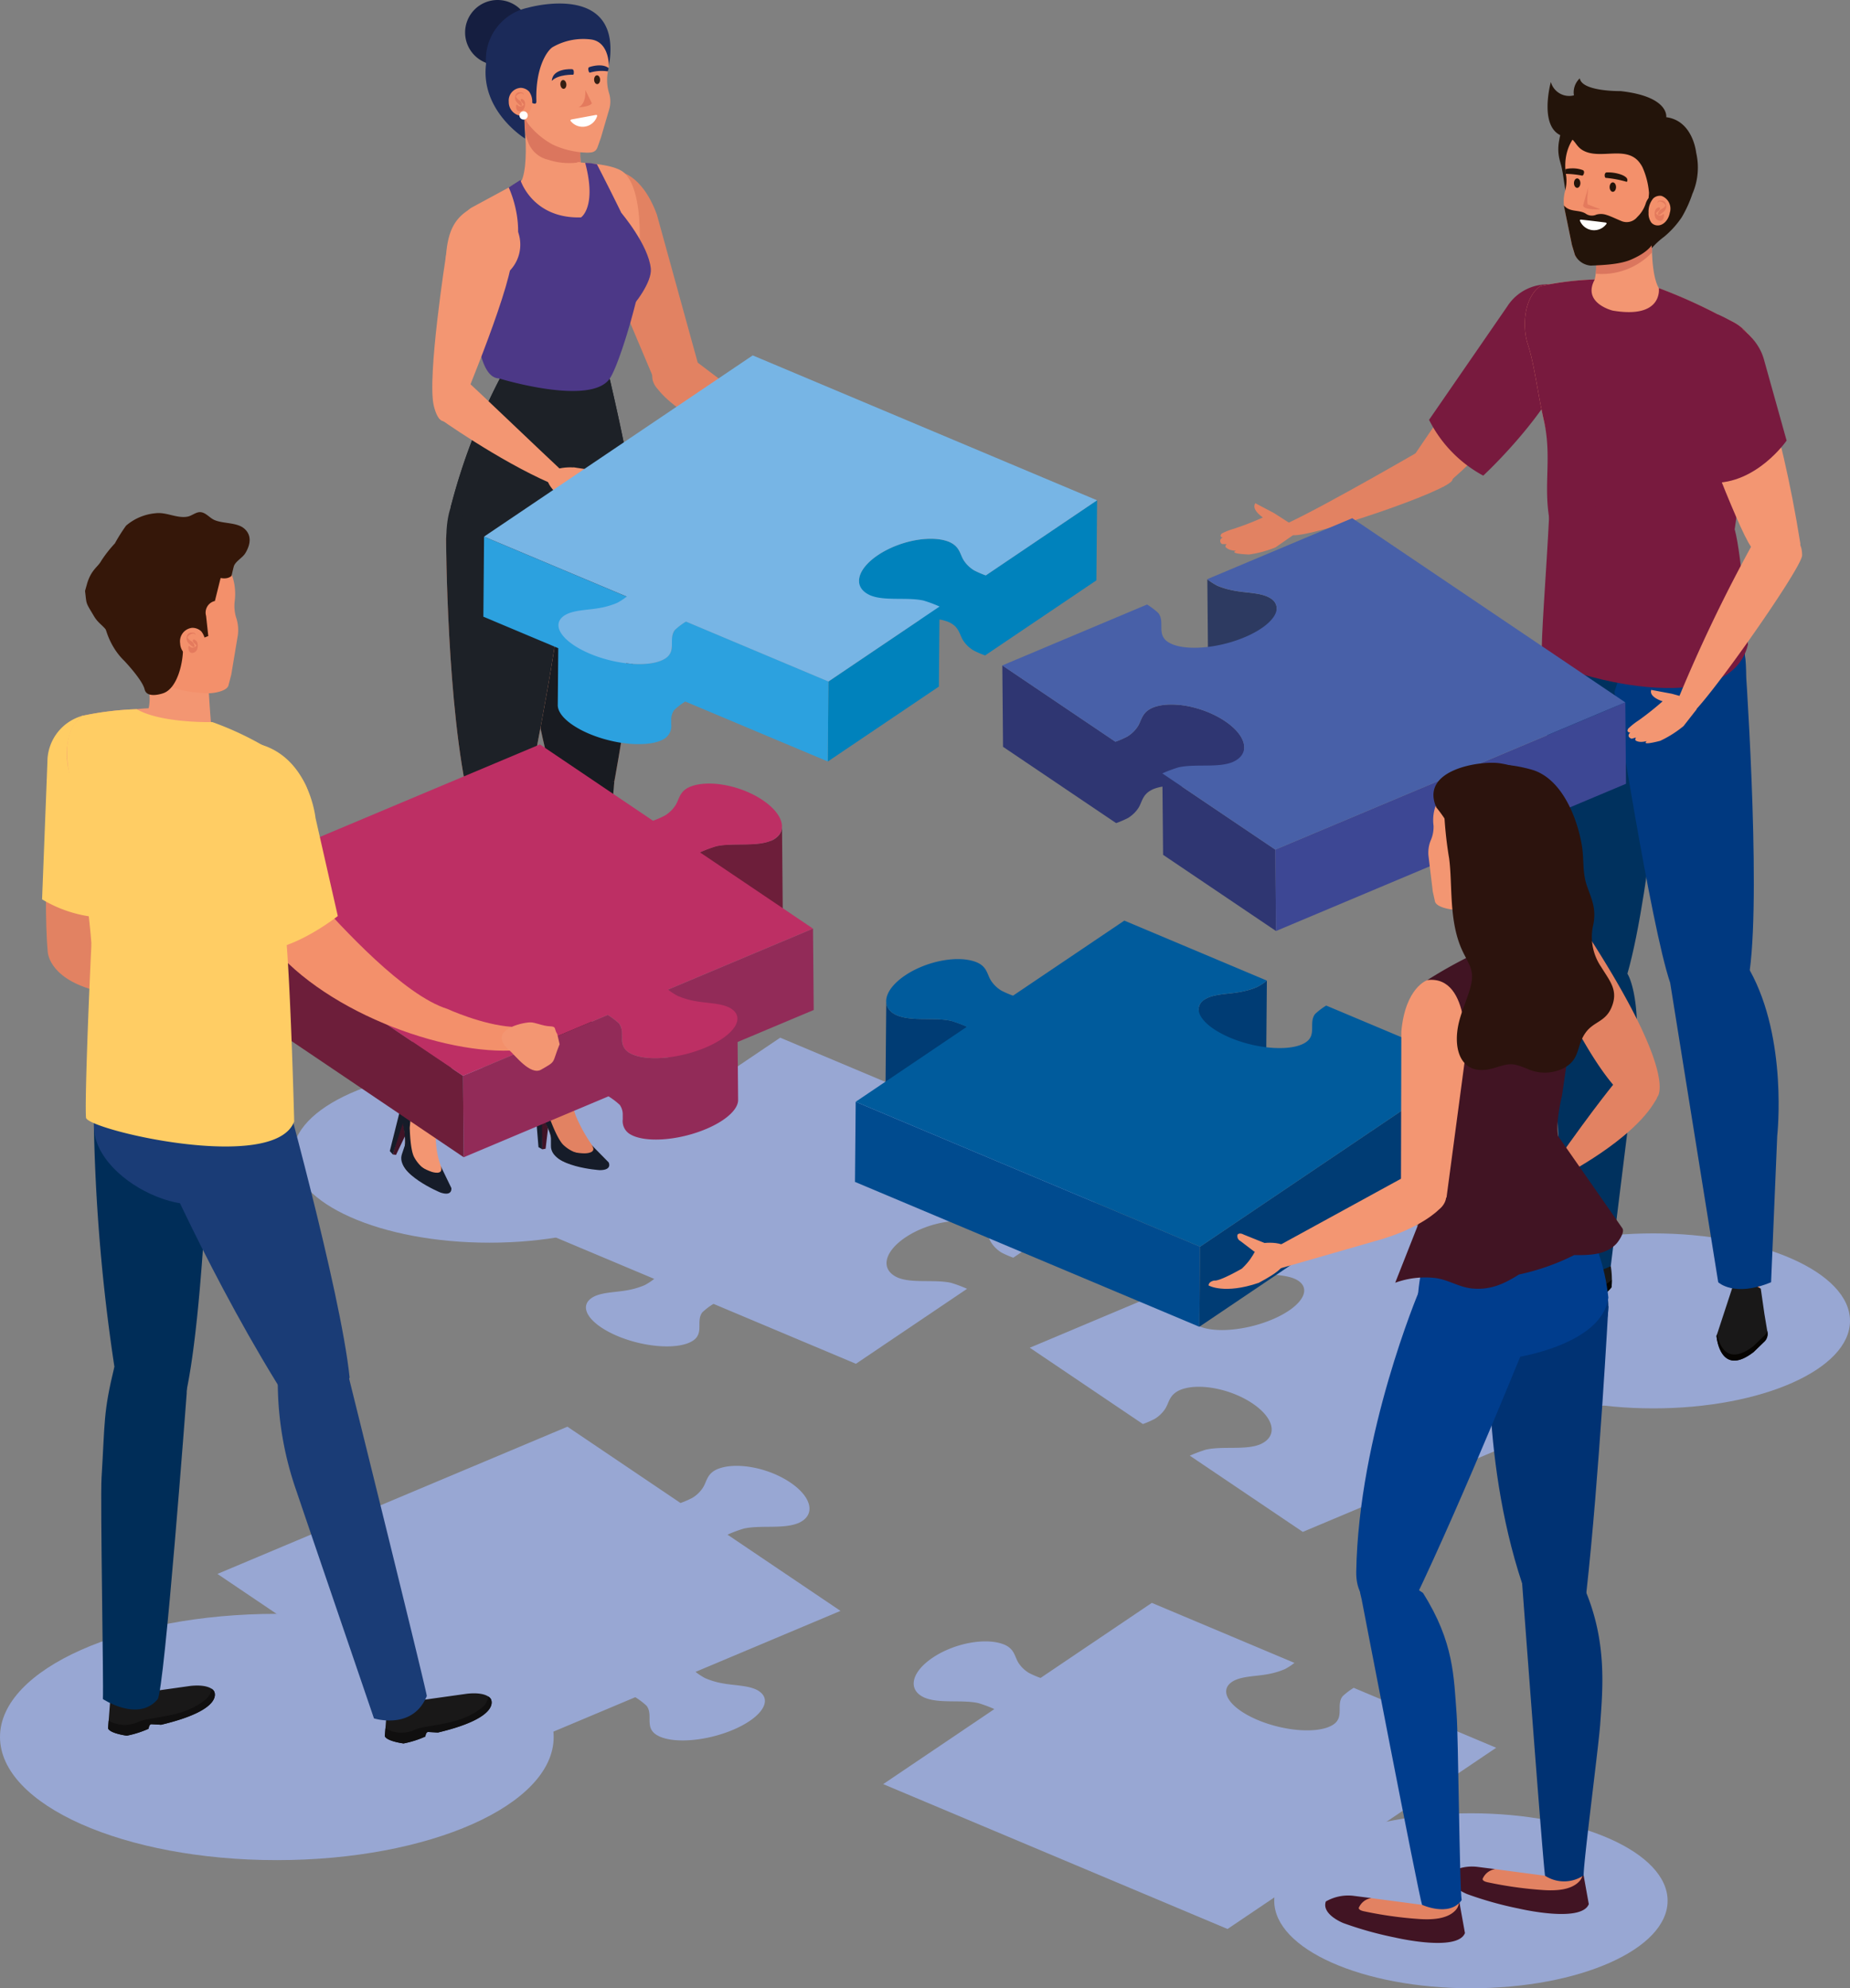 <svg id="Grupo_1084032" data-name="Grupo 1084032" xmlns="http://www.w3.org/2000/svg" xmlns:xlink="http://www.w3.org/1999/xlink" width="293.976" height="316.008" viewBox="0 0 293.976 316.008">
  <rect x="0" y="0" width="293.976" height="316.008" fill="#808080" stroke="none"/>
  <defs>
    <clipPath id="clip-path">
      <rect id="Rectángulo_385662" data-name="Rectángulo 385662" width="293.976" height="316.008" fill="none"/>
    </clipPath>
    <clipPath id="clip-path-2">
      <rect id="Rectángulo_385660" data-name="Rectángulo 385660" width="97.517" height="64.556" fill="none"/>
    </clipPath>
  </defs>
  <g id="Grupo_1084031" data-name="Grupo 1084031" clip-path="url(#clip-path)">
    <path id="Trazado_834982" data-name="Trazado 834982" d="M535.311,911.432l-54.718-23.025-42.687,28.8,22.665,9.536a9.772,9.772,0,0,1-1.527,1,12.523,12.523,0,0,1-2.8.814c-1.907.352-4.247.294-5.6,1.21-2.123,1.434-.452,4.035,3.727,5.9.121.054.245.107.369.161,4.449,1.871,9.826,2.194,12.011.719,1.774-1.2.41-3.1,1.469-4.49a10.746,10.746,0,0,1,1.769-1.344l22.636,9.525,17.662-11.917c-.072-.034-.148-.069-.227-.1a21.038,21.038,0,0,0-2.325-.851c-2.634-.579-6.2.123-8.471-.835-2.789-1.241-2.219-4.058,1.212-6.373,3.469-2.341,8.552-3.284,11.354-2.106,1.738.774,1.67,1.993,2.344,2.994a5.156,5.156,0,0,0,1.565,1.5c.083.051.4.209.8.388.335.149.728.312,1.095.435Z" transform="translate(-356.613 -723.482)" fill="#98a7d3"/>
    <path id="Trazado_834983" data-name="Trazado 834983" d="M272.227,1263.49c-1.38-.933-3.76-.873-5.7-1.23a12.644,12.644,0,0,1-2.844-.829,9.9,9.9,0,0,1-1.551-1.01l23.035-9.694-17.949-12.111c.073-.036.151-.072.231-.107a21.379,21.379,0,0,1,2.362-.866c2.675-.588,6.3.125,8.7-.888,2.74-1.222,2.163-4.085-1.327-6.437-3.526-2.38-8.693-3.339-11.625-2.1-1.68.75-1.613,1.989-2.3,3a5.234,5.234,0,0,1-1.592,1.522c-.084.051-.408.214-.817.4-.339.151-.736.314-1.105.44l-17.97-12.127-55.616,23.4,43.386,29.275,23.01-9.681a11.107,11.107,0,0,1,1.8,1.365c1.076,1.416-.312,3.348,1.492,4.565,2.222,1.5,7.687,1.171,12.208-.731.127-.053.253-.108.375-.163,4.248-1.894,5.948-4.538,3.79-5.994" transform="translate(-151.608 -994.699)" fill="#98a7d3"/>
    <path id="Trazado_834984" data-name="Trazado 834984" d="M881.475,1051.193l23.007-9.681a11.062,11.062,0,0,1,1.8,1.365c1.076,1.417-.312,3.349,1.492,4.567,2.222,1.5,7.686,1.17,12.207-.732.126-.053.25-.106.373-.161,4.249-1.895,5.952-4.54,3.792-6-1.38-.93-3.759-.872-5.7-1.23a12.679,12.679,0,0,1-2.842-.828,10.089,10.089,0,0,1-1.552-1.012l23.036-9.693,43.387,29.276-55.617,23.4-17.95-12.112c.071-.035.146-.069.223-.1a21.667,21.667,0,0,1,2.369-.869c2.677-.588,6.3.127,8.611-.847,2.834-1.263,2.256-4.124-1.232-6.478-3.527-2.38-8.694-3.339-11.54-2.14-1.767.787-1.7,2.026-2.382,3.041a5.245,5.245,0,0,1-1.592,1.522c-.084.05-.408.214-.818.4-.338.152-.735.315-1.1.44Z" transform="translate(-717.837 -836.991)" fill="#98a7d3"/>
    <path id="Trazado_834985" data-name="Trazado 834985" d="M853.408,1395.334l-22.638-9.525a10.861,10.861,0,0,0-1.768,1.343c-1.058,1.393.307,3.294-1.468,4.492-2.186,1.474-7.563,1.152-12.01-.719q-.188-.079-.37-.16c-4.179-1.863-5.852-4.466-3.729-5.9,1.358-.917,3.7-.858,5.6-1.21a12.437,12.437,0,0,0,2.8-.815,9.788,9.788,0,0,0,1.527-.995l-22.663-9.538-17.679,11.931c-.366-.123-.759-.286-1.094-.435-.4-.177-.714-.337-.8-.388a5.166,5.166,0,0,1-1.568-1.5c-.673-1-.606-2.219-2.258-2.956-2.886-1.215-7.968-.273-11.439,2.069-3.432,2.315-4,5.131-1.3,6.333,2.368,1,5.929.294,8.562.874a20.877,20.877,0,0,1,2.323.851q.12.053.228.105L756,1401.113l54.72,23.025Z" transform="translate(-615.657 -1117.552)" fill="#98a7d3"/>
    <path id="Trazado_834986" data-name="Trazado 834986" d="M313.093,928.021c0,7.68-13.993,13.906-31.255,13.906s-31.254-6.226-31.254-13.906,13.993-13.906,31.254-13.906,31.255,6.225,31.255,13.906" transform="translate(-204.065 -744.418)" fill="#98a7d3"/>
    <path id="Trazado_834987" data-name="Trazado 834987" d="M462.857,957.716l.513-.1.513-4.3-1.346-1.594Z" transform="translate(-376.67 -775.044)" fill="#401427"/>
    <path id="Trazado_834988" data-name="Trazado 834988" d="M458.451,951.668l.617.35-.1-7.045-1.088-.247Z" transform="translate(-372.882 -769.345)" fill="#161c29"/>
    <path id="Trazado_834989" data-name="Trazado 834989" d="M463.461,926.672l1.144,3.777a25.44,25.44,0,0,0,2.84,5.074s2.316,3.176-2.018,2.964c0,0-4.623-.246-4.553-3.212.06-2.551-2.283-5.716-2.283-5.716a2.58,2.58,0,0,1,.3-3.045l.8-.915,3.888-.68Z" transform="translate(-373.155 -753.216)" fill="#e28262"/>
    <path id="Trazado_834990" data-name="Trazado 834990" d="M467.425,939.675a5.823,5.823,0,0,1-5.034-1.524c-1.2-1.184-2.574-5.516-2.119-4.077.188.595-1.225-4.672-.849-5.495l-.8.916a2.691,2.691,0,0,0-.382,3.125s2.423,3.085,2.363,5.636c-.07,2.966,4.552,3.212,4.552,3.212,2.6.127,2.807-.967,2.555-1.861a2.676,2.676,0,0,1-.286.068" transform="translate(-372.885 -756.197)" fill="#161c29"/>
    <path id="Trazado_834991" data-name="Trazado 834991" d="M480.751,972.029s.653,1.233-1.418,1.233c0,0-7.757-.493-7.753-3.826l0-2.684s.61,3.832,5.4,3.841c0,0,2.127,0,1.028-1.355Z" transform="translate(-384.032 -787.283)" fill="#161c29"/>
    <path id="Trazado_834992" data-name="Trazado 834992" d="M408.453,5.162A5.162,5.162,0,1,1,403.291,0a5.162,5.162,0,0,1,5.162,5.162" transform="translate(-324.22)" fill="#151e40"/>
    <path id="Trazado_834993" data-name="Trazado 834993" d="M445.682,91.638h10.167c-.462-1.48-1.42-5.311.062-7.92l-10.272-6.745s1.826,11.318.043,14.665" transform="translate(-362.91 -62.684)" fill="#f39672"/>
    <path id="Trazado_834994" data-name="Trazado 834994" d="M446.821,85.25a4.465,4.465,0,0,0,3.2,2.823,10.729,10.729,0,0,0,5.163.382,8.038,8.038,0,0,1,.726-4.737l-10.272-6.745s.556,3.453.754,7.107c.14.39.275.781.428,1.17" transform="translate(-362.91 -62.684)" fill="#db765e"/>
    <path id="Trazado_834995" data-name="Trazado 834995" d="M445.282,28.929l.539-1.53,1.317-4.5a4.536,4.536,0,0,0,.023-2.388,7.223,7.223,0,0,1-.209-3.734c.837-4.094-.98-6.231-.98-6.231-2.389-3.764-8.028-3.745-8.028-3.745-6.972.362-7.541,7.112-7.541,7.112-1.12,4.492,2.462,8.22,2.468,8.227a4.977,4.977,0,0,1,.721,1.82,5.612,5.612,0,0,0,1.022,1.706,12.54,12.54,0,0,0,3.574,2.869,13.8,13.8,0,0,0,5.375,1.268c.711-.008,1.409,0,1.718-.876" transform="translate(-350.326 -5.54)" fill="#f39672"/>
    <path id="Trazado_834996" data-name="Trazado 834996" d="M336.207,963.007l.517.074,1.866-3.912-.763-1.942Z" transform="translate(-273.793 -779.526)" fill="#401427"/>
    <path id="Trazado_834997" data-name="Trazado 834997" d="M333.664,955.867l.472.53,2.169-6.705-.951-.582Z" transform="translate(-271.722 -772.916)" fill="#161c29"/>
    <path id="Trazado_834998" data-name="Trazado 834998" d="M348.6,938.7c-.1,3.148-.336,6.682.933,9.661,0,0,1.175,3.751-2.862,2.161,0,0-4.3-1.716-3.282-4.5.875-2.4-.329-6.147-.329-6.147a2.58,2.58,0,0,1,1.263-2.787l1.054-.611h4.041Z" transform="translate(-279.322 -762.625)" fill="#f39672"/>
    <path id="Trazado_834999" data-name="Trazado 834999" d="M348.965,949.548a5.825,5.825,0,0,1-4.28-3.058c-.759-1.507-.668-6.051-.7-4.542-.013.624.338-4.819.959-5.476l-1.054.611a2.691,2.691,0,0,0-1.364,2.838s1.305,3.7.43,6.1c-1.017,2.786,3.282,4.5,3.282,4.5,2.424.955,2.968-.015,3.017-.943a2.577,2.577,0,0,1-.292-.027" transform="translate(-278.896 -762.624)" fill="#161c29"/>
    <path id="Trazado_835000" data-name="Trazado 835000" d="M351.426,982.307s.223,1.377-1.739.713c0,0-7.189-2.955-6.116-6.111l.858-2.544s-.652,3.824,3.882,5.37c0,0,2.015.683,1.409-.954Z" transform="translate(-279.701 -793.483)" fill="#161c29"/>
    <path id="Trazado_835001" data-name="Trazado 835001" d="M362.534,677.623c-5.156,9.519-6.068,13.394-6.985,20.633-.535,4.21-.357,21.944-.909,24.59-.23,1.1,3.938.495,3.938.495.762-1.855,12.9-42.6,12.9-42.6s1.357-4.221.231-4.954c-5.659-3.687-6.927-2.311-9.174,1.838" transform="translate(-288.796 -548.588)" fill="#f39672"/>
    <path id="Trazado_835002" data-name="Trazado 835002" d="M354.152,724.193c.762-1.855,12.774-43.452,12.774-43.452s1.357-4.221.231-4.954c-5.659-3.687-6.927-2.311-9.174,1.838-5.156,9.52-6.068,13.394-6.985,20.633-.535,4.21-1.4,21.333-1.956,23.979,0,0,3.084,3.674,5.109,1.957" transform="translate(-284.246 -548.589)" fill="#1d2127"/>
    <path id="Trazado_835003" data-name="Trazado 835003" d="M410.977,313.659s3.962,16.769,3.43,18.6c-1.532,5.276-15.747,12.681-28.708,1.884a95.978,95.978,0,0,1,9.116-22.894s2.261,2.336,16.162,2.41" transform="translate(-314.097 -253.468)" fill="#1d2127"/>
    <path id="Trazado_835004" data-name="Trazado 835004" d="M424.853,139.7s5.186,10.025,7.5,15.524c-.97,6.447-4.472,16.01-5.881,18.027-3.085,4.42-17.189.474-17.189.474l-4.065-13.573c11.867-4.261,5.618-16.765,5.618-16.765l1.861-1.174s1.9,6.146,9.621,5.926c0,0,2.537-1.652.67-8.662a10.86,10.86,0,0,1,1.865.224" transform="translate(-329.993 -113.584)" fill="#4c3887"/>
    <path id="Trazado_835005" data-name="Trazado 835005" d="M441.451,407.569s1.365,27.053,6.37,41.6c.745,2.169,9.3-.714,9.3-.714s4.316-23.276,4.057-32.92c-.146-5.45-2.1-17.2-2.1-17.2s-16.04-2.1-17.629,9.235" transform="translate(-359.499 -324.263)" fill="#e28262"/>
    <path id="Trazado_835006" data-name="Trazado 835006" d="M459.465,669.622l9.053-.616s-5.563,46.181-6.067,48.122c0,0-3.892,1.408-3.812.289.188-2.7-3.058-23.421-3.157-27.664-.159-6.816.108-11.121,3.984-20.131" transform="translate(-370.898 -544.811)" fill="#e28262"/>
    <path id="Trazado_835007" data-name="Trazado 835007" d="M441.451,407.569s1.365,27.053,6.37,41.6c.745,2.169,9.3-.714,9.3-.714s4.316-23.276,4.057-32.92c-.146-5.45-2.1-17.2-2.1-17.2s-16.04-2.1-17.629,9.235" transform="translate(-359.499 -324.263)" fill="#181b21"/>
    <path id="Trazado_835008" data-name="Trazado 835008" d="M463.573,717.417c.918-1.783,4.945-48.411,4.945-48.411l-9.053.616c-3.876,9.009-4.143,13.315-3.984,20.131.1,4.243,2.154,24.968,1.965,27.664,0,0,4.92,2.342,6.126,0" transform="translate(-370.898 -544.811)" fill="#181b21"/>
    <path id="Trazado_835009" data-name="Trazado 835009" d="M524.669,178.532l-6.863-24.88c-2.47-6.655-6.157-6.818-6.157-6.818-7.067,1.069-2.543,13.47-2.543,13.47l8.722,20.666" transform="translate(-413.433 -119.576)" fill="#e28262"/>
    <path id="Trazado_835010" data-name="Trazado 835010" d="M688.5,388.567c-2.966-2.2-3.172-2.8-3.621-3.695-1.934-3.842,3-3,4.2-2.532.691.269.484,1.976,2.4,4.38,0,0,3.187,2.54,4.067,2.524,0,0,.876.26.781.9,0,0-2.662,1.085-7.827-1.581" transform="translate(-557.372 -311.022)" fill="#e28262"/>
    <path id="Trazado_835011" data-name="Trazado 835011" d="M565.344,304.064l20.1,15.2c.555,2.771-.715,2.97-.715,2.97l-16.21-7.376c-6.941-3-9.357-6.461-9.357-6.461s-2.836-2.657,1.679-5.322c0,0,2.052-1.18,4.506.985" transform="translate(-454.64 -246.554)" fill="#e28262"/>
    <path id="Trazado_835012" data-name="Trazado 835012" d="M705.671,379.164s-.879,1.7,1.418,1.592l2.431-1.341a.868.868,0,0,0,.588-.946s-.207-.409-.959-.145Z" transform="translate(-574.535 -308.019)" fill="#e28262"/>
    <path id="Trazado_835013" data-name="Trazado 835013" d="M381.82,431.209s.1,27.063,3.674,42.029c.531,2.232,8.685,1.547,8.685,1.547s5.32-25.594,6-35.216c.384-5.439,1.472-14.957,1.472-14.957s-19.088-1.892-19.829,6.6" transform="translate(-310.938 -345.64)" fill="#f39672"/>
    <path id="Trazado_835014" data-name="Trazado 835014" d="M391.785,146.029a6.258,6.258,0,0,0-2.033,7.615l7.857,19.082s12.741,4.333,15.826-.086c1.408-2.017,2.712-7.367,4.422-15.082,1.162-5.243,1.242-14.4-1.71-17.114-1.7-1.565-7.211-1.533-7.252-1.719l-8.925,2.875Z" transform="translate(-316.955 -112.973)" fill="#f39672"/>
    <path id="Trazado_835015" data-name="Trazado 835015" d="M407.781,308.356c.755-.137,4.828,1.472,4.828,1.472s2.933,12.5,3.1,14.4-12.909,11.742-27.515,6.14c0,0,7.376-17.4,8.454-21.034,1.238-4.177,11.133-.982,11.133-.982" transform="translate(-316.13 -250.161)" fill="#f39672"/>
    <path id="Trazado_835016" data-name="Trazado 835016" d="M521.068,182.344s4.311,5.077,4.673,8.848c.2,2.1-2.45,5.616-3.777,6.911-.94.918-6.509-12.255-.9-15.759" transform="translate(-422.323 -148.493)" fill="#4c3887"/>
    <path id="Trazado_835017" data-name="Trazado 835017" d="M386.787,405.436s-5.15,1.144-4.686,10.585c.453,9.22,17.238,11.136,19.394,1.847,2.319-10-5.543-15.859-14.708-12.432" transform="translate(-311.143 -329.37)" fill="#1d2127"/>
    <path id="Trazado_835018" data-name="Trazado 835018" d="M421.768,21.653c-.036-3.184.045-2.988.045-2.988.074-.931,1.9,1.075,1.862-.137-.173-5.546,1.842-8.188,2.631-8.615a9.76,9.76,0,0,1,6.188-1.173c2.805.5,2.7,4.233,2.7,4.233,2.39-13.671-12.856-9.3-12.856-9.3a8.45,8.45,0,0,0-6.66,8.947c-.91,7.514,6.209,11.855,6.209,11.855Z" transform="translate(-338.443 -2.448)" fill="#1b2a59"/>
    <path id="Trazado_835019" data-name="Trazado 835019" d="M438.449,79.387a1.492,1.492,0,0,1-.968.294,2.2,2.2,0,0,1-2-2.255,2.016,2.016,0,0,1,1.906-2.2,1.9,1.9,0,0,1,1.338.61,2.739,2.739,0,0,1,.412,2.233,2.064,2.064,0,0,1-.687,1.312" transform="translate(-354.636 -61.265)" fill="#f3906b"/>
    <path id="Trazado_835020" data-name="Trazado 835020" d="M442.237,79.471c-.064-.645-1.369-.029-1.171.335a1.991,1.991,0,0,0,.523.509.947.947,0,0,1,.4.706c0,.036.012.148-.026.174-.169.118-.723-.512-.843-.645a1.078,1.078,0,0,1-.156-1.031.645.645,0,0,1,.715-.483c.293.017.592.038.575.4,0,.007-.014.068-.017.035" transform="translate(-359.05 -64.36)" fill="#e47a5d"/>
    <path id="Trazado_835021" data-name="Trazado 835021" d="M442.555,84.726c.136-.136.266-.022.4.077a.621.621,0,0,1,.234.38,1.516,1.516,0,0,1-.162,1.077.814.814,0,0,1-.7.372c-.393-.011-.51-.358-.525-.691,0-.088-.011-.3.075-.354s.161.086.224.149a.559.559,0,0,0,.333.126.713.713,0,0,0,.584-.261.316.316,0,0,0,.06-.1c0,.217-.012.265-.035.146a.609.609,0,0,0-.074-.154c-.091-.151-.245-.253-.347-.4-.048-.067-.14-.3-.072-.37" transform="translate(-359.787 -68.947)" fill="#e47a5d"/>
    <path id="Trazado_835022" data-name="Trazado 835022" d="M480.608,69.164c.038.387-.145.72-.407.746s-.505-.267-.542-.653.145-.72.407-.745.5.267.542.652" transform="translate(-390.61 -55.792)" fill="#341e13"/>
    <path id="Trazado_835023" data-name="Trazado 835023" d="M509.5,65.142c.014.388-.187.71-.451.719s-.488-.3-.5-.684.187-.71.45-.719.488.3.5.684" transform="translate(-414.141 -52.492)" fill="#341e13"/>
    <path id="Trazado_835024" data-name="Trazado 835024" d="M472.344,61.085c1.008-1.059,3.378-.975,3.378-.975s.159-.009.116-.492c0,0-.012-.428-.354-.386,0,0-3.016-.2-3.141,1.852" transform="translate(-384.657 -48.233)" fill="#1b2a59"/>
    <path id="Trazado_835025" data-name="Trazado 835025" d="M506.793,56.412c-1.052-.852-2.988-.187-2.988-.187-.341.05-.24.464-.24.464.085.477.241.443.241.443a6.543,6.543,0,0,1,2.854-.2c.046-.172.094-.344.134-.518" transform="translate(-410.071 -45.586)" fill="#1b2a59"/>
    <path id="Trazado_835026" data-name="Trazado 835026" d="M492.307,98.417l-3.819.707c-.2.037-.281.156-.173.264a2.416,2.416,0,0,0,4.194-.786c.054-.124-.039-.2-.2-.185" transform="translate(-397.624 -80.146)" fill="#fff"/>
    <path id="Trazado_835027" data-name="Trazado 835027" d="M495.254,79.751c2-.145,2.111-.669,2.111-.669l-1.05-2.11s.241,2.11-1.061,2.779" transform="translate(-403.314 -62.683)" fill="#e47a5d"/>
    <path id="Trazado_835028" data-name="Trazado 835028" d="M381.82,431.209s.1,27.063,3.674,42.029c.531,2.232,8.685,1.547,8.685,1.547s5.32-25.594,6-35.216c.384-5.439,1.472-14.957,1.472-14.957s-19.088-1.892-19.829,6.6" transform="translate(-310.938 -345.64)" fill="#1d2127"/>
    <path id="Trazado_835029" data-name="Trazado 835029" d="M410.977,313.659s3.962,16.769,3.43,18.6c-1.532,5.276-15.747,12.681-28.708,1.884a95.978,95.978,0,0,1,9.116-22.894s2.261,2.336,16.162,2.41" transform="translate(-314.097 -253.468)" fill="#1d2127"/>
    <path id="Trazado_835030" data-name="Trazado 835030" d="M410.437,173.726s14.5,4.469,17.589.05c1.408-2.017,4.511-12.1,5.48-18.551-2.315-5.5-7.5-15.524-7.5-15.524a10.86,10.86,0,0,0-1.865-.224c1.867,7.01-.67,8.662-.67,8.662-7.723.219-9.621-5.926-9.621-5.926l-1.861,1.174s5.753,11.95-5.351,17.416c0,0-.266,12.821,3.8,12.923" transform="translate(-331.147 -113.584)" fill="#4c3887"/>
    <path id="Trazado_835031" data-name="Trazado 835031" d="M445.959,95.928a.661.661,0,1,1-.661-.661.661.661,0,0,1,.661.661" transform="translate(-362.094 -77.582)" fill="#fff"/>
    <path id="Trazado_835032" data-name="Trazado 835032" d="M391.476,178.511a5.962,5.962,0,0,1-.259,8.428c-2.4,2.257-9.938,6.56-10.008,3.267-.138-6.472.114-9.988,2.513-12.243s5.5-1.851,7.754.549" transform="translate(-310.417 -143.711)" fill="#f39672"/>
    <path id="Trazado_835033" data-name="Trazado 835033" d="M382.679,203.752l-5.211-3-5.237,3.277s-3.065,19.528-1.936,24c1.2,4.762,3.391,1.254,4.426-.048,0,0,8.547-20.427,7.958-24.222" transform="translate(-301.35 -163.481)" fill="#f39672"/>
    <path id="Trazado_835034" data-name="Trazado 835034" d="M375.654,330.055s9.37,6.692,17.687,10.331c0,0,2.748-1.154,1.374-2.424-2.333-2.157-12.533-11.924-14.888-14.085-4.172-1.426-4.172,6.178-4.172,6.178" transform="translate(-305.917 -263.608)" fill="#f39672"/>
    <path id="Trazado_835035" data-name="Trazado 835035" d="M473.707,406.354c-3.391-1.466-3.728-2-4.369-2.769-2.761-3.3,2.235-3.607,3.514-3.427.734.1.922,1.814,3.334,3.717,0,0,3.683,1.743,4.536,1.526,0,0,.911.052.966.7,0,0-2.343,1.665-7.981.251" transform="translate(-381.542 -325.84)" fill="#f39672"/>
    <path id="Trazado_835036" data-name="Trazado 835036" d="M488.923,400.115s-1.452,1.248.718,2.008l2.756-.331s.777.03.9-.658c0,0-.038-.457-.834-.493Z" transform="translate(-397.772 -325.837)" fill="#f39672"/>
    <path id="Trazado_835037" data-name="Trazado 835037" d="M726.844,447.363c-.04-.01-.081-.018-.122-.027-.063-.014-.125-.028-.188-.041-.045-.009-.091-.016-.137-.024s-.088-.016-.132-.022l-.094,10.665-17.661,11.916.111-12.727,14.631-9.871q-.322.038-.649.092c-.047.007-.094.016-.142.024l-.25.045-.168.034q-.121.024-.243.051c-.051.01-.1.022-.153.034q-.192.044-.384.092l-.1.026q-.237.061-.474.131l-.084.025c-.218.064-.435.133-.652.207l-.023.009q-.327.112-.649.237l-.046.018q-.366.144-.723.305l-.033.014q-.361.163-.712.345a.171.171,0,0,0-.023.012c-.237.122-.469.251-.7.384l-.012.008q-.346.2-.675.426c-1.949,1.315-2.974,2.793-2.986,4.05q.056-6.363.112-12.726c.011-1.258,1.036-2.735,2.986-4.051.219-.148.444-.289.675-.426l.013-.007c.227-.135.459-.262.7-.386l.024-.011q.35-.182.71-.345l.036-.015c.237-.107.476-.208.719-.3l.015-.006.04-.015q.316-.124.637-.234l.03-.012c.214-.073.429-.14.644-.2l.056-.018.037-.01q.235-.068.469-.129c.035-.01.07-.018.105-.027.126-.032.252-.062.378-.091l.076-.018.085-.018.232-.049.178-.035.236-.043c.042-.007.083-.014.124-.022l.031,0c.217-.036.433-.066.647-.092l.056-.008.041,0q.281-.032.557-.051l.047,0,.062,0c.173-.011.346-.019.516-.023h.015c.16,0,.318,0,.474,0h.064l.054,0c.158.006.313.013.466.025h.013l.035,0c.159.014.314.032.466.052.017,0,.035,0,.053.007l.036.006c.061.009.121.02.181.03s.1.016.146.026.117.024.174.037c.04.009.081.016.12.026l.015,0c.137.034.269.071.4.112l.09.03c.13.043.258.089.38.14.1.044.189.089.276.135l.076.042c.03.018.063.035.093.052s.048.033.074.049.062.04.092.06c.048.033.094.065.138.1.026.02.053.04.078.06l.027.02c.053.043.1.089.149.133l.019.018c.037.036.073.073.107.11v0h0v0c.011.011.02.024.03.035l.048.056c.033.04.065.079.1.12l.042.057.021.028c.014.021.026.043.04.063.026.04.052.079.077.12l.051.088c.023.041.045.081.067.122l.02.036.02.042c.036.071.07.143.1.215.005.011.011.024.016.035.043.1.085.2.126.293q.041.095.083.19c.012.028.025.058.038.086.038.084.077.168.118.25.021.042.044.083.066.123.012.023.024.045.037.068.037.063.075.126.117.188.027.04.056.079.084.119q.059.083.125.166c.019.024.037.049.057.072q.088.11.187.218l.011.014c.069.074.142.148.217.22.022.021.045.042.068.062.056.052.112.1.172.154l.086.073c.06.049.122.1.186.143l.084.062c.093.066.188.13.288.192l.017.01.03.017.019.009.043.024.03.016.05.025.036.018.06.029.048.024.062.03.076.036.046.021.089.041.047.022.144.064c.335.149.728.312,1.1.435l17.678-11.93-.111,12.726-17.678,11.93c-.366-.123-.76-.285-1.095-.434l-.145-.066-.025-.011-.11-.052c-.015-.006-.027-.012-.041-.019l-.081-.038-.05-.024-.061-.03-.038-.018-.058-.029-.029-.015-.052-.026c-.008,0-.014-.009-.022-.012l-.04-.021-.015-.009a.245.245,0,0,1-.025-.014l0,0c-.1-.061-.194-.125-.286-.191l-.088-.065c-.062-.046-.122-.092-.182-.141l-.047-.036-.043-.037c-.058-.05-.113-.1-.168-.149-.024-.022-.048-.044-.071-.067-.075-.072-.148-.146-.215-.219l0,0-.013-.016c-.065-.07-.126-.143-.185-.214l-.057-.072c-.044-.056-.086-.112-.126-.169l-.03-.041c-.018-.026-.036-.051-.053-.077-.041-.061-.08-.123-.116-.187-.017-.029-.032-.059-.048-.088s-.036-.064-.052-.1l0,0c-.043-.084-.083-.169-.121-.254l-.031-.071-.1-.227c-.037-.087-.075-.175-.114-.263l-.022-.049q-.047-.1-.1-.2c-.014-.027-.027-.055-.042-.083s-.042-.079-.065-.119-.034-.061-.052-.091-.05-.079-.077-.12-.04-.061-.061-.09l-.043-.058c-.03-.04-.061-.079-.094-.118l-.05-.059c-.043-.049-.088-.1-.136-.144a.207.207,0,0,1-.019-.019c-.054-.052-.114-.1-.175-.154l-.077-.059c-.044-.034-.09-.067-.138-.1l-.092-.061q-.08-.051-.166-.1l-.076-.042c-.087-.046-.177-.092-.275-.136-.122-.052-.25-.1-.38-.14-.03-.01-.06-.02-.091-.029-.129-.042-.262-.079-.4-.112" transform="translate(-576.98 -348.79)" fill="#0082bc"/>
    <path id="Trazado_835038" data-name="Trazado 835038" d="M413.754,472.154l.112-12.727,22.665,9.536-.093,10.591.022,0,.147.017c.181.02.361.039.539.053l.053,0c.131.01.26.019.389.026l.146.007.29.013.107,0c.228.006.453.008.672,0l.088,0c.184,0,.364-.011.541-.022l.041,0c.166-.011.327-.027.485-.044l.119-.014c.135-.016.269-.035.4-.055l.047-.007c.141-.024.277-.051.412-.08l.1-.023c.125-.029.248-.061.366-.1l.052-.013.073-.024c.065-.02.129-.04.192-.062l.1-.035c.053-.02.106-.039.158-.061.03-.011.059-.025.087-.036l.15-.068.082-.04.148-.078.067-.037c.068-.04.135-.081.2-.123a2.279,2.279,0,0,0,1-2.075l.006-.62a2.826,2.826,0,0,1,.463-1.8,10.724,10.724,0,0,1,1.769-1.345l22.636,9.525-.111,12.727-22.637-9.525A10.71,10.71,0,0,0,444.068,487a2.62,2.62,0,0,0-.46,1.606c0,.206,0,.411-.006.617a2.392,2.392,0,0,1-1,2.269c-.063.043-.129.084-.2.124l-.069.037c-.048.026-.1.052-.146.077l-.084.04c-.048.022-.1.046-.149.067l-.087.037-.048.02-.112.041-.094.035-.189.061-.079.025-.013,0-.033.008c-.12.035-.245.067-.372.1l-.053.014-.045.008c-.135.029-.273.056-.415.08l-.008,0-.031,0c-.133.022-.27.04-.409.056l-.059.008-.055.006c-.159.017-.321.032-.487.043h-.044q-.265.017-.542.024l-.056,0h-.027c-.219,0-.444,0-.672,0h-.054l-.056,0c-.1,0-.193-.007-.289-.012-.048,0-.1,0-.146-.007-.138-.008-.277-.017-.417-.029h-.024c-.18-.015-.361-.034-.544-.053l-.142-.017c-.16-.019-.322-.04-.484-.063l-.059-.008-.02,0c-.151-.022-.3-.046-.452-.071l-.077-.015c-.127-.021-.253-.044-.381-.068l-.17-.035-.29-.059-.191-.043c-.09-.019-.181-.041-.272-.063l-.072-.016-.062-.016c-.245-.06-.491-.123-.736-.192l-.1-.027c-.25-.071-.5-.146-.745-.226l-.076-.025c-.254-.084-.508-.171-.759-.263-.015-.006-.029-.012-.045-.017-.261-.1-.52-.2-.775-.307-.125-.052-.249-.107-.369-.16q-.258-.115-.5-.234l-.165-.081q-.16-.08-.313-.159c-.061-.032-.12-.064-.18-.1l-.277-.154-.17-.1c-.034-.02-.07-.04-.1-.06-.057-.034-.111-.069-.166-.1l-.146-.091c-.1-.064-.2-.129-.292-.194-.031-.02-.063-.042-.093-.064-.123-.086-.241-.172-.354-.259l-.085-.068c-.067-.052-.135-.1-.2-.158l-.035-.031c-.083-.07-.161-.14-.238-.21-.034-.032-.07-.063-.1-.094-.107-.1-.209-.2-.3-.3h0c-.082-.09-.158-.179-.23-.267-.022-.029-.042-.058-.064-.086-.038-.048-.077-.1-.111-.147l-.026-.04c-.017-.025-.032-.05-.048-.074-.041-.062-.079-.124-.114-.187-.014-.026-.03-.052-.043-.078s-.017-.029-.025-.044c-.033-.066-.063-.13-.091-.2,0-.01-.008-.021-.013-.032-.019-.045-.037-.091-.052-.136-.01-.029-.018-.058-.025-.086s-.01-.029-.014-.044c-.017-.066-.033-.13-.044-.195,0-.014,0-.026-.006-.039s0-.027-.005-.041a1.673,1.673,0,0,1-.016-.218v-.023q.04-4.53.08-9.058Z" transform="translate(-336.944 -374.138)" fill="#2ca1df"/>
    <path id="Trazado_835039" data-name="Trazado 835039" d="M511.76,327.3,457.043,304.27l-42.687,28.8,22.665,9.536a9.752,9.752,0,0,1-1.527,1,12.514,12.514,0,0,1-2.8.814c-1.907.352-4.247.294-5.6,1.21-2.123,1.433-.452,4.035,3.727,5.9.121.054.245.107.369.161,4.449,1.871,9.826,2.194,12.011.719,1.774-1.2.41-3.1,1.469-4.49a10.744,10.744,0,0,1,1.769-1.344l22.636,9.525,17.662-11.916c-.072-.034-.148-.069-.227-.1a21.189,21.189,0,0,0-2.324-.851c-2.634-.579-6.2.123-8.471-.834-2.788-1.241-2.219-4.058,1.212-6.373,3.469-2.341,8.553-3.284,11.354-2.106,1.738.774,1.67,1.993,2.344,2.994a5.148,5.148,0,0,0,1.565,1.5c.083.051.4.209.8.388.335.149.728.312,1.095.435Z" transform="translate(-337.434 -247.785)" fill="#77b5e5"/>
    <path id="Trazado_835040" data-name="Trazado 835040" d="M629.8,707.393c0,.032,0,.062,0,.094s0,.068,0,.1-.006.054-.009.083-.007.064-.012.1-.012.063-.018.094-.01.047-.015.071-.017.065-.026.1-.013.045-.02.068l-.015.038a1.953,1.953,0,0,1-.108.259s0,0,0,.006a2.129,2.129,0,0,1-.142.236c-.008.013-.016.026-.025.038a2.293,2.293,0,0,1-.176.217c-.017.02-.036.04-.054.059s-.04.043-.061.062-.048.046-.074.069-.045.042-.068.061-.044.036-.066.053l-.124.1-.068.048c-.046.032-.094.063-.143.092l-.064.041c-.042.026-.087.048-.132.072-.025.015-.048.028-.074.042-.071.035-.145.071-.221.105a6,6,0,0,1-.914.295q-.382.092-.787.149c-.256.037-.52.065-.787.088-.373.029-.754.047-1.14.057-.844.025-1.71.016-2.551.04-.379.012-.754.028-1.118.058l.113,12.936c.365-.029.74-.047,1.119-.057.841-.024,1.707-.016,2.551-.04.386-.01.766-.028,1.14-.059q.4-.032.787-.087.4-.059.787-.15a5.873,5.873,0,0,0,.914-.3c.076-.034.15-.069.222-.106.021-.01.04-.023.06-.033q.075-.039.146-.081l.015-.008.042-.027c.051-.031.1-.064.15-.1l.068-.048c.042-.032.084-.063.123-.1l.038-.029.028-.025c.023-.02.047-.04.068-.061s.05-.044.074-.068l.063-.062c.012-.015.026-.027.038-.04s.01-.012.016-.019a2.324,2.324,0,0,0,.176-.218l.011-.013c.005-.008.008-.016.014-.024a2.194,2.194,0,0,0,.143-.237h0v0a2.073,2.073,0,0,0,.11-.262.154.154,0,0,0,.008-.021s0-.009,0-.014c.008-.026.016-.052.022-.077s.016-.057.024-.086.011-.052.016-.078.01-.042.014-.063l0-.024c.005-.034.009-.069.013-.1s.006-.05.008-.074c0-.04,0-.078.005-.116,0-.019,0-.037,0-.056v-.026Z" transform="translate(-505.534 -576.072)" fill="#6d1e3a"/>
    <path id="Trazado_835041" data-name="Trazado 835041" d="M601.826,723.657a.054.054,0,0,0-.014,0,21.376,21.376,0,0,0-2.348.863c-.08.035-.158.071-.231.107l.114,12.935c.073-.036.15-.071.231-.107a22.229,22.229,0,0,1,2.347-.863.051.051,0,0,0,.013,0c.2-.044.413-.081.626-.113.254-.036.516-.064.781-.086l-.113-12.936c-.266.022-.527.05-.781.087-.213.031-.422.069-.625.113" transform="translate(-487.991 -589.154)" fill="#6d1e3a"/>
    <path id="Trazado_835042" data-name="Trazado 835042" d="M452.059,807.953l-.113-12.936-23.035,9.694L429,815.475c-2.675.32-5.078.069-6.376-.806a2.314,2.314,0,0,1-1.016-2.1c0-.213,0-.426-.006-.64a2.874,2.874,0,0,0-.47-1.821,11.142,11.142,0,0,0-1.8-1.366l-23.01,9.681.113,12.936,23.01-9.682a11.1,11.1,0,0,1,1.8,1.366,2.662,2.662,0,0,1,.467,1.622q0,.321.005.641a2.427,2.427,0,0,0,1.02,2.3c2.222,1.5,7.686,1.171,12.207-.732.127-.053.253-.107.376-.163,3.008-1.34,4.739-3.058,4.726-4.463q-.041-4.6-.082-9.206Z" transform="translate(-322.755 -647.429)" fill="#922b58"/>
    <path id="Trazado_835043" data-name="Trazado 835043" d="M610.53,719.756l.114,12.935c-2.407,1.014-6.028.3-8.7.888a21.585,21.585,0,0,0-2.36.866c-.081.036-.159.071-.231.107l-.114-12.935c.073-.036.151-.072.231-.107a21.469,21.469,0,0,1,2.362-.866c2.675-.588,6.3.125,8.7-.887" transform="translate(-487.991 -586.14)" fill="#6d1e3a"/>
    <path id="Trazado_835044" data-name="Trazado 835044" d="M206,792.654l-43.387-29.275.113,12.935,43.387,29.276Z" transform="translate(-132.429 -621.664)" fill="#6d1e3a"/>
    <path id="Trazado_835045" data-name="Trazado 835045" d="M248.676,679.352c-1.38-.932-3.76-.873-5.7-1.23a12.665,12.665,0,0,1-2.844-.829,9.931,9.931,0,0,1-1.551-1.01l23.035-9.694-17.949-12.111c.073-.036.151-.072.231-.107a21.465,21.465,0,0,1,2.362-.866c2.675-.588,6.3.125,8.7-.887,2.74-1.222,2.163-4.085-1.327-6.437-3.526-2.38-8.693-3.339-11.625-2.1-1.68.75-1.613,1.989-2.3,3a5.237,5.237,0,0,1-1.592,1.522c-.084.051-.408.214-.817.4-.338.151-.736.314-1.105.44l-17.97-12.127-55.616,23.4L206,689.991l23.01-9.681a11.141,11.141,0,0,1,1.8,1.366c1.076,1.416-.311,3.348,1.492,4.565,2.222,1.5,7.687,1.17,12.208-.731.127-.053.253-.109.375-.163,4.248-1.894,5.949-4.538,3.79-5.995" transform="translate(-132.429 -519.001)" fill="#bd2f64"/>
    <path id="Trazado_835046" data-name="Trazado 835046" d="M1246.851,1069.861c0,7.681,13.993,13.906,31.255,13.906s31.254-6.225,31.254-13.906-13.993-13.906-31.254-13.906-31.255,6.226-31.255,13.906" transform="translate(-1015.384 -859.926)" fill="#98a7d3"/>
    <path id="Trazado_835047" data-name="Trazado 835047" d="M1310.328,1089.536a17.013,17.013,0,0,1-5.847,3.411,4.992,4.992,0,0,1-4.873-1.262.933.933,0,0,1,.143-1.428c6.469-4.919,8.406-6.313,8.406-6.313h5.939a13.5,13.5,0,0,1,.129,3.351,5.148,5.148,0,0,1-3.258,1.975c-.122.02-.35-.159-.466-.112Z" transform="translate(-1058.135 -882.72)" fill="#191818"/>
    <path id="Trazado_835048" data-name="Trazado 835048" d="M1299.719,1099.84a1.664,1.664,0,0,0,.124.406,3.255,3.255,0,0,0,3.006,1.5,8.707,8.707,0,0,0,3.7-1.255,16.468,16.468,0,0,0,3.063-2.078,9.218,9.218,0,0,1,2.315-1.158,11.84,11.84,0,0,0,2.336-1.574c0,.64-.041,1.171-.041,1.171a5.146,5.146,0,0,1-3.259,1.975c-.122.021-.35-.16-.465-.112l-.172.378a17.009,17.009,0,0,1-5.847,3.411,4.992,4.992,0,0,1-4.873-1.262.931.931,0,0,1,.114-1.408" transform="translate(-1058.132 -892.281)" fill="#060401"/>
    <path id="Trazado_835049" data-name="Trazado 835049" d="M1338.173,610.428c-6.6,7.292-9.222-.421-9.222-.421l-.818-44.82c-.086.667-.305-4.52,8.033-3.4,8.314,1.12,10.42,4.362,10.42,4.362s-4.574,30.958-8.412,44.277" transform="translate(-1081.559 -457.368)" fill="#e28262"/>
    <path id="Trazado_835050" data-name="Trazado 835050" d="M1332.412,803.209s3.351,47.2,3.624,48.858c0,0,4.074.9,4.092-.037.047-2.261,4.7-29.883,4.757-33.436.152-8.995-2.167-10.7-4.48-16.754,0,0-8.01-5.923-7.993,1.369" transform="translate(-1085.061 -651.138)" fill="#e28262"/>
    <path id="Trazado_835051" data-name="Trazado 835051" d="M1335.045,612.125c3.837-13.319,6.423-45.974,6.423-45.974s-2.105-3.241-10.419-4.362c-8.338-1.122-8.119,4.065-8.033,3.4,0,0-2.526,24.3-.213,46.393,0,0,7.123,3.783,12.242.545" transform="translate(-1076.441 -457.368)" fill="#00315e"/>
    <path id="Trazado_835052" data-name="Trazado 835052" d="M1352.712,438.808c1.178,4.194,6.041,20.2,6.041,20.2-17.407,20.825-30.521,2.6-30.694.7-.208-2.274,2.33-10.955,2.791-20.319,0,0,4.746-7.307,21.863-.583" transform="translate(-1081.506 -355.031)" fill="#f39672"/>
    <path id="Trazado_835053" data-name="Trazado 835053" d="M1327.693,517.671c-.825-5.61.885-11.266,1.766-16.935h25.5c1.631,5.435,3.328,11.019,3.328,11.019s1.09,12.858-9.829,14.4c0,0-19.03,3.3-20.764-8.482" transform="translate(-1081.04 -407.779)" fill="#00315e"/>
    <path id="Trazado_835054" data-name="Trazado 835054" d="M1405.832,616.9c-5.452,8.19-9.183.95-9.183.95l-8.843-43.663c.014.673.265-5.687,8.677-5.811,8.389-.124,10.951,2.769,10.951,2.769s.219,32.014-1.6,45.756" transform="translate(-1130.172 -462.856)" fill="#f39672"/>
    <path id="Trazado_835055" data-name="Trazado 835055" d="M1434.348,814.243s8.757,49.74,9.273,51.337c0,0,4.162.287,4.041-.643-.289-2.243.461-33.608-.005-37.13-1.183-8.918-2.42-10.451-5.6-16.1,0,0-8.8-4.67-7.7,2.538" transform="translate(-1167.997 -659.808)" fill="#f39672"/>
    <path id="Trazado_835056" data-name="Trazado 835056" d="M1471.763,1098.8l-2.464,7.512s.509,6.725,5.9,2.558l1.607-1.557a1.72,1.72,0,0,0,.58-1.651l-.479-2.878-.572-3.983s-3.38-2.294-4.573,0" transform="translate(-1196.536 -893.984)" fill="#191818"/>
    <path id="Trazado_835057" data-name="Trazado 835057" d="M1475.2,1141.738l1.607-1.556a1.678,1.678,0,0,0,.551-.86l.028.168a1.72,1.72,0,0,1-.58,1.651l-1.607,1.557c-5.393,4.167-5.9-2.558-5.9-2.558l.1-.293c.3,1.587,1.491,5.224,5.806,1.89" transform="translate(-1196.536 -927.817)" fill="#060401"/>
    <path id="Trazado_835058" data-name="Trazado 835058" d="M1390.721,598.642c-3.072-9.015-8.869-46.3-8.869-46.3.013.671,1.736-8.906,10.149-9.029,8.389-.124,10.569,3.112,10.569,3.112s2.627,36.5.8,50.236c0,0-5.909,6.824-12.653,1.984" transform="translate(-1125.323 -442.446)" fill="#003980"/>
    <path id="Trazado_835059" data-name="Trazado 835059" d="M1236.3,263.681s-14.245,16.751-21.327,22.3c0,0-4.76-1.759-4.613-4.994,0,0,10.429-15.427,16.976-24.553,0,0,8.852-2.549,8.965,7.246" transform="translate(-985.661 -208.587)" fill="#e28262"/>
    <path id="Trazado_835060" data-name="Trazado 835060" d="M1123.44,380.621s-15.554,9.054-22,12.081c0,0-1.157,1.809.709,1.981,3.118.285,24.791-7.055,25.32-8.759,2.469-7.943-4.034-5.3-4.034-5.3" transform="translate(-896.683 -309.619)" fill="#e28262"/>
    <path id="Trazado_835061" data-name="Trazado 835061" d="M1296.4,252.69a5.805,5.805,0,0,0,7.42,3.435,5.725,5.725,0,0,0,3.367-7.4,5.806,5.806,0,0,0-7.421-3.434,5.725,5.725,0,0,0-3.365,7.4" transform="translate(-1055.437 -199.466)" fill="#e28262"/>
    <path id="Trazado_835062" data-name="Trazado 835062" d="M1244.25,243.764a7.607,7.607,0,0,0-8.568,3.2l-12.424,18.021a20.517,20.517,0,0,0,8.607,8.869s22.244-20.484,12.384-30.094" transform="translate(-996.171 -198.26)" fill="#781a3e"/>
    <path id="Trazado_835063" data-name="Trazado 835063" d="M1391.03,118.518s1.026-1.973,3.287-5.757c0,0,4.814-4.944,2.117-11.158,0,0-1.481-5.195-10.567-4.441,0,0-.869,14.3,5.162,21.356" transform="translate(-1128.558 -79.064)" fill="#f3906b"/>
    <path id="Trazado_835064" data-name="Trazado 835064" d="M1371.1,168.91s-1.528,14.253,1.732,15.331l-11.624-.692s1.827-4.307-.3-7.483Z" transform="translate(-1108.272 -137.553)" fill="#f39672"/>
    <path id="Trazado_835065" data-name="Trazado 835065" d="M1361.85,181.06c.194-3.256-.216-3.917-.936-4.994l10.19-7.155a69.343,69.343,0,0,0-.321,8.778,11.024,11.024,0,0,1-8.933,3.371" transform="translate(-1108.272 -137.554)" fill="#db765e"/>
    <path id="Trazado_835066" data-name="Trazado 835066" d="M1307.654,239.84c-2.589,1.891-2.886,6.413-1.962,9.238,1.061,3.245,1.481,7.385,2.544,12.077,1.439,6.358,2.415,11.255,4.019,17.569,1.328,5.222,22.313,1.014,22.313,1.014l7.52-25.7s1.3-6.71-4.782-8.942a90.911,90.911,0,0,0-11.091-5.044,20.229,20.229,0,0,0-9.888-1.272,49.126,49.126,0,0,0-8.674,1.061" transform="translate(-1062.913 -194.364)" fill="#f39672"/>
    <path id="Trazado_835067" data-name="Trazado 835067" d="M1334.73,103.313c-.6,2.734-1.28,4.163-.525,6.669.68,2.251.522,4.616,1.5,6.8,1.4,3.112,3.227,2.705,4.622-.157,1.428-2.93,2.916-6.89-.307-9.06-2.07-1.394-2.816-3.791-5.295-4.25" transform="translate(-1086.25 -84.134)" fill="#23140a"/>
    <path id="Trazado_835068" data-name="Trazado 835068" d="M1340.294,119.341l-.484-1.611s-1.223-5.958-1.223-5.959a6.036,6.036,0,0,1,.095-2.476,6.078,6.078,0,0,0,.211-2.543c-.734-4.275,1.592-6.5,1.592-6.5,2.663-3.784,8.506-3.487,8.506-3.487,7.21.72,7.466,7.746,7.466,7.746.94,4.71-2.956,8.4-2.964,8.406-.311.294-.237,1.832-.348,2.264-.474,1.837-2.308,2.889-3.922,3.6a17.376,17.376,0,0,1-5.854,1.67c-.737.031-2.8-.182-3.076-1.107" transform="translate(-1090.019 -78.799)" fill="#f3906b"/>
    <path id="Trazado_835069" data-name="Trazado 835069" d="M1338.928,167.606c.948.855,2.237.465,3.246,1.084a1.7,1.7,0,0,0,1.708.167,2.68,2.68,0,0,1,1.63.054c.6.174,1.694.7,2.277.933a2.153,2.153,0,0,0,2.586-.6,5.115,5.115,0,0,0,1.341-2.124c.626-1.949,2.6-2.067,3.954-.973a11.7,11.7,0,0,1-1.982,2.712c-.311.294-.236,3.1-.347,3.536-.475,1.837-2.309,2.889-3.922,3.6-1.773.777-4.477.884-6.421.964a3.082,3.082,0,0,1-2.51-1.673l-.484-1.611s-1.223-5.958-1.223-5.959c-.021-.1-.029-.219-.043-.332a1.815,1.815,0,0,0,.19.221" transform="translate(-1090.213 -134.744)" fill="#23140a"/>
    <path id="Trazado_835070" data-name="Trazado 835070" d="M1327.375,76.375c1.632,0,1.613,1.367,2.864,2.128,2.681,1.63,6.84-.76,9,1.884a5.149,5.149,0,0,1,.547.838,12.364,12.364,0,0,1,1.031,3.951c.06.39-.229,1.386.125,1.685.2.172.555.121.928,0,.073.6-.408,1.056-.614,1.6s-.529,1.019-.237,1.575c.753,1.43.175,1.194.243,4.067a12.19,12.19,0,0,1,1.975-1.825,14.6,14.6,0,0,0,2.79-3.087,19.55,19.55,0,0,0,1.695-3.723,10.478,10.478,0,0,0,.6-6.544s-.493-5.095-4.755-5.641c0,0,.542-3.281-7.248-4.149,0,0-6.151.1-6.487-2.026a3.02,3.02,0,0,0-.935,2.7,3.022,3.022,0,0,1-3.667-2.123s-2.107,7.622,2.14,8.683" transform="translate(-1078.791 -54.654)" fill="#23140a"/>
    <path id="Trazado_835071" data-name="Trazado 835071" d="M1411.534,171.8a1.283,1.283,0,0,0,.818.486c.97.179,1.941-.725,2.17-2.017a2.158,2.158,0,0,0-1.34-2.657,1.567,1.567,0,0,0-1.3.4,3.276,3.276,0,0,0-.743,2.278,2.447,2.447,0,0,0,.4,1.507" transform="translate(-1149.172 -136.479)" fill="#f3906b"/>
    <path id="Trazado_835072" data-name="Trazado 835072" d="M1418.844,172.124c.15-.677,1.456.145,1.2.5a2.1,2.1,0,0,1-.621.474,1.018,1.018,0,0,0-.516.7c-.01.04-.031.157,0,.19.165.146.832-.452.979-.578a1.155,1.155,0,0,0,.3-1.075.694.694,0,0,0-.7-.606c-.312-.019-.632-.036-.66.354,0,.008.006.074.014.04" transform="translate(-1155.436 -139.844)" fill="#e47a5d"/>
    <path id="Trazado_835073" data-name="Trazado 835073" d="M1417.2,177.627c-.127-.163-.278-.059-.439.03a.651.651,0,0,0-.3.373,1.621,1.621,0,0,0,.035,1.165.871.871,0,0,0,.7.486c.418.037.587-.317.646-.667.016-.094.051-.318-.035-.387s-.182.071-.257.13a.582.582,0,0,1-.369.091.758.758,0,0,1-.588-.352.4.4,0,0,1-.05-.114q-.041.346.018.16a.64.64,0,0,1,.1-.154c.115-.148.293-.239.419-.378.06-.063.187-.3.123-.383" transform="translate(-1153.436 -144.583)" fill="#e47a5d"/>
    <path id="Trazado_835074" data-name="Trazado 835074" d="M1355.88,162.943l1.965.759s-2.651.165-2.753-.6c0,0,.4-1.5.835-2.927,0,0-.339,2.66-.047,2.773" transform="translate(-1103.531 -130.436)" fill="#e47a5d"/>
    <path id="Trazado_835075" data-name="Trazado 835075" d="M1377.807,156.878c0,.416.229.751.511.751s.51-.335.51-.751-.229-.751-.51-.751-.511.336-.511.751" transform="translate(-1122.029 -127.143)" fill="#23140a"/>
    <path id="Trazado_835076" data-name="Trazado 835076" d="M1347.277,153.485c0,.416.229.751.511.751s.51-.335.51-.751-.229-.751-.51-.751-.511.336-.511.751" transform="translate(-1097.167 -124.38)" fill="#23140a"/>
    <path id="Trazado_835077" data-name="Trazado 835077" d="M1373.843,148.417c-.183.037-.228-.209-.228-.209a.854.854,0,0,1,.012-.44.426.426,0,0,1,.218-.223,6.213,6.213,0,0,1,2.171.284c.431.129,1.13.449,1.175.847.013.118.025.323-.11.36a17.689,17.689,0,0,0-3.238-.619" transform="translate(-1118.597 -120.14)" fill="#23140a"/>
    <path id="Trazado_835078" data-name="Trazado 835078" d="M1339.937,145.036a15.4,15.4,0,0,1,2.534.265c.167.087.276-.138.277-.138a.861.861,0,0,0,.107-.428.422.422,0,0,0-.149-.272,4.6,4.6,0,0,0-1.878-.294,3.681,3.681,0,0,0-.944.128,1.823,1.823,0,0,0,.053.739" transform="translate(-1091.135 -117.404)" fill="#23140a"/>
    <path id="Trazado_835079" data-name="Trazado 835079" d="M1352.525,188.033c-.16,0-.247.073-.186.19a2.424,2.424,0,0,0,4.193.507c.1-.109.012-.218-.188-.244,0,0-2.137-.272-3.819-.452" transform="translate(-1101.272 -153.126)" fill="#fff"/>
    <path id="Trazado_835080" data-name="Trazado 835080" d="M1404.388,525.06a15.831,15.831,0,0,1,0,15.286c-4.466,8.079-18.1,5.134-18.14-5.33-.041-10.337,9.367-14.289,18.14-9.956" transform="translate(-1128.902 -426.174)" fill="#003980"/>
    <path id="Trazado_835081" data-name="Trazado 835081" d="M1316.328,239.256a49.13,49.13,0,0,0-8.674,1.061c-2.589,1.89-2.886,6.413-1.961,9.238,1.061,3.245,1.481,7.385,2.544,12.077,1.439,6.358-.375,11.006,1.229,17.321,1.328,5.222,29.1,0,29.1,0l3.527-24.438s1.3-6.71-4.782-8.942a83.974,83.974,0,0,0-10.8-4.944s.732,4.944-7.327,3.578c0,0-4.923-1.187-2.851-4.951" transform="translate(-1062.913 -194.84)" fill="#781a3e"/>
    <path id="Trazado_835082" data-name="Trazado 835082" d="M1350.375,436.724c1.178,4.194,2.11,18.336,2.11,18.336-3.192,13.239-32.56,3.714-32.734,1.814-.207-2.273.693-13.092,1.153-22.455,0,0,12.353-4.418,29.471,2.305" transform="translate(-1074.727 -352.612)" fill="#781a3e"/>
    <path id="Trazado_835083" data-name="Trazado 835083" d="M1436.2,289.028c1.916,3.9,9.029,23.567,11.315,26.677.608.826,6.47,4.6,7.79-.545-3.231-20.419-8.119-32.066-8.119-32.066s-5.708-4.76-10.268-.36c0,0-2.07,3.594-.718,6.294" transform="translate(-1169.213 -228.728)" fill="#f39672"/>
    <path id="Trazado_835084" data-name="Trazado 835084" d="M1433.436,280.926a6.869,6.869,0,1,0,7.916-5.631,6.869,6.869,0,0,0-7.916,5.631" transform="translate(-1167.253 -224.11)" fill="#f39672"/>
    <path id="Trazado_835085" data-name="Trazado 835085" d="M1431.579,269.232s5.9,2.215,7.3,7.005l3.644,13.039s-4.775,6.944-11.891,6.714l-7.031-15.618s-4.73-8.771,7.978-11.14" transform="translate(-1158.621 -219.251)" fill="#781a3e"/>
    <path id="Trazado_835086" data-name="Trazado 835086" d="M1047.874,438.14l1.818-.05s-3.316.851-4.386-.226c0,0-.274-.17.151-.555a25.226,25.226,0,0,0,4.223-.47,18.415,18.415,0,0,1-4.968.493.541.541,0,0,1,.063-1.013c-.658-.255-.1-.689-.1-.689a11.506,11.506,0,0,1,1.976-.762,47.02,47.02,0,0,0,4.527-1.765s-1.914-1.253-1.2-2.262l2.952,1.557,2.672,1.717.355,1.808-2.779,1.932a17.32,17.32,0,0,1-4.23,1.137s-4.388-.156-1.08-.851" transform="translate(-850.492 -350.858)" fill="#e28262"/>
    <path id="Trazado_835087" data-name="Trazado 835087" d="M1429.629,816.16l7.638,47.6s2.53,2.439,8.4,0l.975-23.256s1.724-15.365-4.361-26.325c0,0-11.986-9.673-12.653,1.984" transform="translate(-1164.231 -659.964)" fill="#003980"/>
    <path id="Trazado_835088" data-name="Trazado 835088" d="M1338.914,813.045s3.251,4.7.338,22.358l-2.981,24.11a7.949,7.949,0,0,1-7.289.093l-2.4-48.03s2.156-8.154,12.336,1.469" transform="translate(-1080.31 -658.288)" fill="#00315e"/>
    <path id="Trazado_835089" data-name="Trazado 835089" d="M1044.452,500.464a1.856,1.856,0,0,0-.937-1.531,3.425,3.425,0,0,0-.316-.185c-.034-.018-.07-.034-.105-.051-.079-.038-.16-.075-.243-.109-.021-.009-.039-.019-.061-.027s-.037-.011-.055-.018c-.133-.051-.269-.1-.411-.14l-.007,0h0c-.143-.042-.291-.078-.441-.112-.017,0-.033-.01-.05-.014l-.063-.012c-.177-.038-.358-.073-.543-.1l-.014,0-.046-.007q-.286-.046-.578-.084l-.062-.009c-.2-.027-.411-.05-.617-.073a.251.251,0,0,0-.036,0l-.5-.058c-.2-.022-.392-.045-.587-.07-.035-.006-.07-.009-.107-.014-.191-.026-.378-.053-.564-.082-.1-.016-.193-.032-.288-.05-.194-.035-.39-.076-.585-.118l-.1-.024c-.142-.032-.283-.066-.425-.1l-.011,0c-.142-.036-.281-.075-.421-.114l-.133-.04c-.1-.028-.191-.059-.285-.09-.046-.016-.092-.03-.138-.048-.1-.032-.192-.068-.286-.1-.036-.015-.072-.027-.107-.041-.12-.048-.236-.1-.348-.147a10.059,10.059,0,0,1-1.551-1.012l.114,12.935a9.885,9.885,0,0,0,1.552,1.012c.111.051.228.1.347.148a.264.264,0,0,1,.026.01l.081.029c.094.036.19.071.288.105.044.016.089.029.134.045q.144.047.293.093l.081.025.042.012c.14.041.282.08.425.116h0c.144.035.289.069.434.1l.041.009.059.012c.2.043.392.084.588.12l.241.043c.015,0,.032,0,.047.007.185.029.372.055.562.081l.113.015.576.069h.006l.38.043c.051.006.1.013.154.017.209.025.418.05.625.076.016,0,.032.006.049.007.2.026.392.054.584.086l.062.009c.185.03.365.066.542.1l.115.026c.151.034.3.071.443.113s.282.092.418.142l.115.045c.084.034.165.071.245.11l.1.051a3.209,3.209,0,0,1,.317.187,1.853,1.853,0,0,1,.937,1.53Z" transform="translate(-841.578 -403.811)" fill="#2d3a61"/>
    <path id="Trazado_835090" data-name="Trazado 835090" d="M882.79,589.09l.133-.029c.06-.013.119-.027.18-.039l.15-.026.127-.021.1,10.84,17.949,12.112-.114-12.935-14.868-10.034c.217.026.436.057.655.093.051.008.1.017.152.026.081.015.164.028.247.045.059.01.118.022.177.035l.236.048.166.037c.127.029.255.06.383.092q.053.012.107.027c.159.041.319.085.478.131l.092.027c.22.066.439.135.656.209l.033.011c.218.075.434.155.649.237l.053.021c.247.1.491.2.732.309l.036.016c.245.109.485.227.723.35l.023.011c.241.124.477.256.708.391l.012.007c.235.139.464.283.687.433,1.982,1.338,3.024,2.839,3.035,4.118q-.057-6.468-.114-12.936c-.011-1.278-1.054-2.779-3.034-4.116-.223-.151-.452-.3-.686-.433l-.013-.008c-.23-.136-.467-.266-.707-.39l-.025-.012c-.237-.122-.477-.24-.722-.351l-.036-.015q-.362-.164-.732-.31l-.014-.006-.038-.014c-.216-.085-.435-.166-.655-.241l-.025-.009c-.22-.076-.442-.145-.663-.21l-.05-.017-.033-.009c-.161-.048-.322-.091-.483-.133l-.1-.023q-.2-.051-.394-.1l-.074-.018-.082-.017-.247-.052-.17-.034c-.083-.016-.166-.03-.249-.044-.04-.008-.081-.016-.12-.022l-.031,0c-.222-.037-.443-.068-.662-.094l-.052-.007-.039,0c-.192-.02-.382-.038-.571-.052l-.046,0c-.021,0-.041,0-.062,0-.351-.022-.694-.029-1.028-.02-.019,0-.04,0-.06,0l-.051,0c-.162.005-.323.013-.48.026h-.011l-.028,0c-.164.013-.325.032-.483.054l-.051.005-.036.006c-.066.01-.129.021-.193.033l-.137.025c-.067.012-.132.028-.2.042-.034.008-.07.014-.1.023l-.015,0c-.14.034-.276.074-.408.114l-.09.03c-.133.044-.264.091-.388.142-.1.044-.192.092-.28.138l-.078.044c-.031.017-.065.034-.094.052l-.074.048-.095.062c-.049.033-.1.067-.14.1l-.079.06-.028.021c-.053.045-.1.089-.15.135a.181.181,0,0,1-.018.017c-.038.037-.075.076-.111.114-.011.011-.02.024-.03.035l-.05.058c-.034.041-.066.08-.1.122-.014.018-.029.037-.042.057l-.022.03c-.016.022-.027.043-.041.065-.027.039-.053.079-.077.12s-.037.061-.054.092-.044.079-.065.118c-.007.013-.015.027-.022.042s-.015.03-.022.045c-.034.069-.067.139-.1.208l-.021.046c-.041.093-.081.186-.122.278-.03.071-.06.143-.092.214l-.036.081c-.038.085-.078.17-.121.253-.022.045-.047.089-.071.132l-.033.062c-.037.063-.076.128-.118.19l-.083.118c-.041.057-.084.113-.129.172l-.058.072c-.06.073-.122.146-.188.219a.124.124,0,0,0-.016.018c-.07.075-.144.149-.221.224l-.068.064c-.057.052-.114.1-.174.155l-.09.075c-.06.049-.122.1-.186.144l-.088.067c-.094.065-.19.131-.291.194l-.032.017a.113.113,0,0,0-.013.009l-.041.021-.023.012-.048.024-.034.018-.052.026-.048.023c-.016.009-.035.017-.053.026l-.062.03c-.019.008-.039.019-.059.027l-.066.032c-.03.014-.062.029-.094.043-.014.007-.028.015-.043.022-.048.022-.1.044-.149.066-.338.152-.735.315-1.1.44l-17.971-12.126.113,12.937,17.971,12.125c.368-.125.765-.289,1.1-.44l.278-.127s0,0,0,0c.041-.018.079-.036.117-.054a.025.025,0,0,1,.009,0l.082-.04.033-.017.06-.029c.013-.005.027-.013.038-.019l.045-.024.038-.019.032-.016.033-.018.021-.011.02-.011.005,0c.1-.062.2-.129.293-.2.029-.02.057-.042.085-.063.064-.048.128-.1.189-.147.014-.011.031-.023.046-.035l.042-.037c.06-.052.117-.1.173-.155l.071-.065c.076-.073.15-.148.219-.224l0,0,.015-.017c.065-.073.127-.144.186-.216l.059-.075c.044-.056.086-.112.126-.169.011-.015.023-.029.034-.045l.05-.072c.043-.063.082-.127.118-.191.014-.023.025-.046.038-.069.022-.039.044-.078.063-.118,0,0,0,0,0-.005.042-.085.082-.17.121-.256.011-.027.023-.053.035-.079.03-.071.062-.141.092-.213.04-.1.081-.189.122-.284.006-.014.013-.026.019-.04.032-.073.067-.143.1-.214.014-.028.028-.055.042-.082s.043-.083.067-.122.034-.061.052-.092.051-.08.078-.12.041-.064.063-.1l.044-.058c.03-.04.062-.081.1-.12.017-.019.033-.04.051-.059.044-.05.089-.1.14-.146a.2.2,0,0,1,.018-.019c.055-.053.116-.105.179-.156.024-.021.051-.041.077-.06q.068-.052.141-.1c.03-.021.062-.041.094-.061.054-.034.11-.068.169-.1l.078-.042c.088-.048.18-.094.28-.139.124-.051.255-.1.388-.143l.09-.029c.132-.042.267-.08.407-.114" transform="translate(-698.658 -463.951)" fill="#2f3672"/>
    <path id="Trazado_835091" data-name="Trazado 835091" d="M1147.251,601.357l.114,12.935-55.617,23.4-.114-12.935Z" transform="translate(-888.982 -489.721)" fill="#3d4794"/>
    <path id="Trazado_835092" data-name="Trazado 835092" d="M857.924,467.056l23.007-9.681a11.056,11.056,0,0,1,1.8,1.365c1.076,1.417-.311,3.349,1.492,4.566,2.222,1.5,7.686,1.17,12.207-.731.126-.053.25-.106.373-.161,4.249-1.895,5.952-4.541,3.792-6-1.38-.93-3.759-.872-5.7-1.23a12.7,12.7,0,0,1-2.842-.828,10.045,10.045,0,0,1-1.551-1.012l23.036-9.692,43.387,29.276-55.617,23.4-17.95-12.112c.071-.035.146-.069.223-.1a21.636,21.636,0,0,1,2.369-.869c2.677-.588,6.3.126,8.61-.847,2.834-1.263,2.256-4.124-1.232-6.478-3.527-2.38-8.694-3.339-11.54-2.14-1.767.787-1.7,2.026-2.382,3.041a5.249,5.249,0,0,1-1.592,1.522c-.084.05-.408.214-.818.4-.338.152-.735.315-1.1.44Z" transform="translate(-698.658 -361.293)" fill="#4860a8"/>
    <path id="Trazado_835093" data-name="Trazado 835093" d="M258.1,781.27s1.9-1.234.075-3.513c-4.723-.3-10.276-2.851-10.276-2.851-6.943-2.184-16.694-12.931-21.133-17.821-4.986-5.491-12.534-.83-8.483,5.439,7.58,11.731,27.5,19.464,39.716,19.006" transform="translate(-176.822 -614.556)" fill="#f3906b"/>
    <path id="Trazado_835094" data-name="Trazado 835094" d="M94.791,978.716c2.9-13.553,3.771-44.946,3.771-44.946s-2.325-3.086-10.7-3.625c-8.4-.541-7.816,4.617-7.777,3.948a291.884,291.884,0,0,0,3.852,44.09s5.971,4.119,10.852.533" transform="translate(-65.201 -757.439)" fill="#002d58"/>
    <path id="Trazado_835095" data-name="Trazado 835095" d="M79.678,885.581c-.825-5.609.884-11.267,1.766-16.935h25.5c1.632,5.436,3.327,11.019,3.327,11.019s1.091,12.858-9.829,14.4c0,0-19.03,3.3-20.763-8.482" transform="translate(-64.708 -707.389)" fill="#006d97"/>
    <path id="Trazado_835096" data-name="Trazado 835096" d="M0,1401.25c0,10.81,19.7,19.573,43.992,19.573s43.99-8.763,43.99-19.573-19.7-19.573-43.99-19.573S0,1390.44,0,1401.25" transform="translate(0 -1125.181)" fill="#98a7d3"/>
    <path id="Trazado_835097" data-name="Trazado 835097" d="M337.847,1455.967l-1.453-.084c-.5-.077-.492.7-.558.728a15.808,15.808,0,0,1-3.44,1.091s-2.687-.349-2.976-1.164l.38-4.987c2.995-.252,6.121-.831,6.121-.831l6.583-.924c3.168-.331,3.744.815,3.744.815s1.94,2.9-8.4,5.356" transform="translate(-268.266 -1180.605)" fill="#191818"/>
    <path id="Trazado_835098" data-name="Trazado 835098" d="M333.852,1457.878a7.874,7.874,0,0,1,1.7-.554c3.247-.569,6.424-.891,9.127-2.978a2.674,2.674,0,0,0,1.174-1.9,1.18,1.18,0,0,1,.392.372s1.94,2.9-8.4,5.356l-1.453-.083c-.5-.077-.492.7-.558.728a15.811,15.811,0,0,1-3.441,1.091s-2.687-.349-2.976-1.164l.093-1.215a5.188,5.188,0,0,0,4.339.349" transform="translate(-268.266 -1182.811)" fill="#100f0f"/>
    <path id="Trazado_835099" data-name="Trazado 835099" d="M100.947,1449.312l-1.453-.084c-.5-.077-.492.7-.56.728a15.885,15.885,0,0,1-3.439,1.091s-2.687-.35-2.974-1.165l.378-4.986c3-.252,6.122-.831,6.122-.831l6.583-.926c3.168-.33,3.743.816,3.743.816s1.94,2.9-8.4,5.356" transform="translate(-75.345 -1175.185)" fill="#191818"/>
    <path id="Trazado_835100" data-name="Trazado 835100" d="M96.951,1451.228a7.926,7.926,0,0,1,1.7-.554c3.248-.569,6.424-.891,9.128-2.979a2.673,2.673,0,0,0,1.174-1.9,1.18,1.18,0,0,1,.392.372s1.94,2.9-8.4,5.356l-1.453-.084c-.5-.077-.492.7-.56.728a15.87,15.87,0,0,1-3.439,1.091s-2.687-.35-2.974-1.165l.091-1.214a5.19,5.19,0,0,0,4.338.349" transform="translate(-75.346 -1177.396)" fill="#100f0f"/>
    <path id="Trazado_835101" data-name="Trazado 835101" d="M95.6,1220.476c1.079-1.286,4.617-48.57,4.617-48.57.587-7.268-11.5-4.217-11.5-4.217-1.76,7.237-1.476,8.6-2.028,17.577-.219,3.547.346,32.92.215,35.179,0,0,5.61,3.716,8.7.03" transform="translate(-70.553 -950.401)" fill="#002d58"/>
    <path id="Trazado_835102" data-name="Trazado 835102" d="M99.815,896.8s7.257,12.356,2.791,20.434-23.282-.713-22.125-10.068c1.269-10.259,10.562-14.7,19.334-10.366" transform="translate(-65.499 -728.968)" fill="#1a3c76"/>
    <path id="Trazado_835103" data-name="Trazado 835103" d="M104.691,806.718c1.179,4.194,6.041,20.2,6.041,20.2-13.324,12.565-30.52,2.6-30.694.7-.207-2.274,2.33-10.955,2.791-20.319,0,0,4.745-7.307,21.862-.583" transform="translate(-65.17 -654.642)" fill="#f39672"/>
    <path id="Trazado_835104" data-name="Trazado 835104" d="M161.325,958.529c-1.414-13.79-11.237-48.965-11.237-48.965s-2.871-2.643-11-.578c-8.153,2.071-9.032,12.681-9.2,12.031,0,0,9.463,22.264,22.053,41.881,0,0,6.082,3.114,9.388-4.368" transform="translate(-105.771 -739.598)" fill="#1a3c76"/>
    <path id="Trazado_835105" data-name="Trazado 835105" d="M261.474,1216.444c-.239-1.662-12.5-51.068-12.5-51.068-2.887-6.093-11.176.323-11.176.323a52.509,52.509,0,0,0,3,18.287c1.127,3.37,11.552,33.881,12.278,36.023,0,0,6.161,1.953,8.4-3.565" transform="translate(-193.652 -946.895)" fill="#1a3c76"/>
    <path id="Trazado_835106" data-name="Trazado 835106" d="M40.08,635.269s-1.318,22.191-.477,31.15c0,0,0,4.071,7.17,6.112,0,0,2.608-24.706,4.732-35.736,0,0-4.235-8.18-11.425-1.525" transform="translate(-32.022 -515.213)" fill="#e28262"/>
    <path id="Trazado_835107" data-name="Trazado 835107" d="M51.171,629.246a5.8,5.8,0,0,1-7.6-3.024,5.725,5.725,0,0,1,3.057-7.533,5.806,5.806,0,0,1,7.6,3.026,5.724,5.724,0,0,1-3.057,7.532" transform="translate(-35.106 -503.458)" fill="#e28262"/>
    <path id="Trazado_835108" data-name="Trazado 835108" d="M42.393,612.879a7.606,7.606,0,0,0-5.522,7.291l-.848,21.872a20.516,20.516,0,0,0,12.018,2.885s7.825-29.21-5.648-32.049" transform="translate(-29.336 -499.103)" fill="#ffcd64"/>
    <path id="Trazado_835109" data-name="Trazado 835109" d="M132.225,538.08s.046,7.811.729,15.593l-10.305-1.707a7.626,7.626,0,0,0-.615-6.73Z" transform="translate(-99.379 -438.19)" fill="#f39672"/>
    <path id="Trazado_835110" data-name="Trazado 835110" d="M59.637,607.751c-2.588,1.891-2.885,6.414-1.961,9.238,1.061,3.245,1.482,7.385,2.545,12.077,1.439,6.358,2.415,11.255,4.019,17.569,1.328,5.222,22.312,1.014,22.312,1.014l7.522-25.7s1.294-6.709-4.784-8.942a90.848,90.848,0,0,0-11.09-5.045,20.225,20.225,0,0,0-9.888-1.272,49.136,49.136,0,0,0-8.675,1.06" transform="translate(-46.58 -493.975)" fill="#f39672"/>
    <path id="Trazado_835111" data-name="Trazado 835111" d="M156.366,892.974a15.828,15.828,0,0,1,0,15.284c-4.466,8.079-18.1,5.134-18.14-5.33-.04-10.337,9.368-14.289,18.14-9.955" transform="translate(-112.565 -725.787)" fill="#1a3c76"/>
    <path id="Trazado_835112" data-name="Trazado 835112" d="M68.457,607.168a49.138,49.138,0,0,0-8.675,1.06c-2.693,1.968-2.645,5.833-2.126,8.757.993,5.592,2,11.241,2.519,16.9.231,2.507.855,7.608,1.041,10.116.182,2.435.952,3.776,3.444,5.063,1.894.977,3.3.2,5.365.256a103.887,103.887,0,0,0,15.627-1.074c.219-.026,8.335,5.448,5.664,1.42l2.9-27.24s1.294-6.709-4.784-8.942a48.881,48.881,0,0,0-8.962-4.263s-8.152.207-12.016-2.053" transform="translate(-46.726 -494.453)" fill="#ffcd64"/>
    <path id="Trazado_835113" data-name="Trazado 835113" d="M111.761,484.9l.44-1.7s1.042-6.254,1.042-6.256a6.29,6.29,0,0,0-.2-2.575,6.35,6.35,0,0,1-.32-2.64c.6-4.48-1.912-6.707-1.912-6.707-2.921-3.837-8.995-3.3-9-3.3-3.151.477-5.9,1.78-7.469,4.654A11.717,11.717,0,0,0,93,475.077a17.615,17.615,0,0,0,5.077,7.944c1.514,1.447,3.061,1.625,5.041,2.349a20.526,20.526,0,0,0,5.484.808c.769,0,2.908-.3,3.161-1.274" transform="translate(-75.448 -375.992)" fill="#f3906b"/>
    <path id="Trazado_835114" data-name="Trazado 835114" d="M106.4,461.751l-.968,3.884a1.888,1.888,0,0,0-1.4,2.364l.35,3.208-.873.335c.073-1.284-1.709-1.3-1.709-1.3-1.3-.075-1.524,1.036-1.449,2.1.193,2.776-.817,7.183-3.144,7.959-.919.306-2.651.625-2.942-.619-.355-1.522-3.238-4.545-3.238-4.545-3.463-3.353-4.331-9.077-2.694-13.451a10.584,10.584,0,0,1,2.486-3.674,13.418,13.418,0,0,1,7.744-3.455s3.948-.482,6.167,1.077a12.835,12.835,0,0,1,2.866,2.621s.841,1.783-1.2,3.5" transform="translate(-71.284 -370.115)" fill="#351709"/>
    <path id="Trazado_835115" data-name="Trazado 835115" d="M157.473,541.88a1.6,1.6,0,0,1-1.013.381,2.35,2.35,0,0,1-2.29-2.271,2.154,2.154,0,0,1,1.886-2.472,2.032,2.032,0,0,1,1.47.561,2.924,2.924,0,0,1,.591,2.355,2.2,2.2,0,0,1-.645,1.447" transform="translate(-125.542 -437.73)" fill="#f3906b"/>
    <path id="Trazado_835116" data-name="Trazado 835116" d="M161.152,542.058c-.113-.684-1.463.062-1.228.437a2.1,2.1,0,0,0,.592.508,1.017,1.017,0,0,1,.476.724c.008.041.022.16-.016.19-.172.137-.8-.5-.944-.631a1.158,1.158,0,0,1-.239-1.091.7.7,0,0,1,.733-.565c.313,0,.634,0,.64.39,0,.008-.01.074-.015.038" transform="translate(-130.094 -441.081)" fill="#e47a5d"/>
    <path id="Trazado_835117" data-name="Trazado 835117" d="M161.949,547.607c.136-.156.282-.044.436.054a.654.654,0,0,1,.275.39,1.62,1.62,0,0,1-.1,1.16.87.87,0,0,1-.723.445c-.419.015-.568-.348-.606-.7-.01-.094-.034-.32.057-.384s.178.082.249.145a.6.6,0,0,0,.364.11.763.763,0,0,0,.607-.318.434.434,0,0,0,.055-.112c.014.232.005.284-.027.158a.581.581,0,0,0-.089-.158c-.107-.155-.278-.255-.4-.4-.056-.067-.17-.31-.1-.389" transform="translate(-131.291 -445.885)" fill="#e47a5d"/>
    <path id="Trazado_835118" data-name="Trazado 835118" d="M438.259,877.156c-.534-.79-.067-1.2-1.148-1.237-1.231-.041-2.335-.649-3.17-.625-1.456.041-6.953,1.323-3.264,4.47.859.734,3.316,4.019,5.017,3.046,2.513-1.44,1.659-.909,2.936-4.036Z" transform="translate(-349.706 -712.803)" fill="#f39672"/>
    <path id="Trazado_835119" data-name="Trazado 835119" d="M196.329,654.866a6.452,6.452,0,1,0,8.915-1.941,6.453,6.453,0,0,0-8.915,1.941" transform="translate(-159.049 -530.881)" fill="#f39672"/>
    <path id="Trazado_835120" data-name="Trazado 835120" d="M105.151,785.587c.837,8.8,1.379,30.344,1.379,30.344-3.123,8.332-32.907,1.3-33.08-.6-.208-2.274.4-18.285.863-27.648a35.908,35.908,0,0,1,30.838-2.1" transform="translate(-59.781 -637.692)" fill="#ffcd64"/>
    <path id="Trazado_835121" data-name="Trazado 835121" d="M188.351,637.258c7.845,2.208,8.82,11.7,8.82,11.7l3.542,15.592s-8.913,7.069-14.346,5.08a115.742,115.742,0,0,1-5.815-23.5s.057-8.617,7.8-8.873" transform="translate(-147.034 -518.957)" fill="#ffcd64"/>
    <path id="Trazado_835122" data-name="Trazado 835122" d="M96.084,448.6c-.886.715-2.015.245-3.028.01-1.381,1.621.272,3.24-1.821,4.026a23.182,23.182,0,0,1-3.975.733c-.981.158-1.972-.069-2.673.664-.759.793-.04,3.262-.937,3.734-1.568.828-2.8-3.464-4.8-3.124-1.7.289-2.007,2.995-1.41,4.326a2.1,2.1,0,0,0-.447-.3c-.813-2.119-1.85-2.156-2.747-3.663-1.39-2.336-1.155-1.778-1.431-4.021,0-.02.274-.982.277-.995.652-2.387,1.768-2.794,2.3-3.807a20.1,20.1,0,0,1,2.163-2.761,27.651,27.651,0,0,1,1.772-2.813,8.3,8.3,0,0,1,4.676-1.98c1.726-.227,3.368.844,5.078.544.7-.123,1.358-.76,2.062-.72.858.049,1.453.9,2.195,1.234,1.379.621,3.553.369,4.731,1.341,1.3,1.073,1.023,2.624.221,3.939-.45.737-1.362,1.161-1.767,1.926-.112.211-.417,1.689-.446,1.711" transform="translate(-59.301 -357.055)" fill="#351709"/>
    <path id="Trazado_835123" data-name="Trazado 835123" d="M1447.574,457.2a242.741,242.741,0,0,0-12.8,26.6s.1,2.682,2.08,1.853,17.916-23.406,17.932-25.462c.042-5.283-7.212-2.995-7.212-2.995" transform="translate(-1168.421 -371.925)" fill="#f39672"/>
    <path id="Trazado_835124" data-name="Trazado 835124" d="M1397.069,598.26l1.722-.586s-2.916,1.794-4.256,1.083c0,0-.312-.082-.02-.575a25.261,25.261,0,0,0,3.895-1.7,18.479,18.479,0,0,1-4.6,1.941s-.931-.268-.24-.987c-.7-.048-.3-.63-.3-.63a11.463,11.463,0,0,1,1.662-1.312,46.921,46.921,0,0,0,3.8-3.025s-2.2-.631-1.813-1.807l3.28.613,3.06.85.875,1.622-2.083,2.667a17.353,17.353,0,0,1-3.7,2.339s-4.238,1.15-1.284-.494" transform="translate(-1134.529 -481.011)" fill="#f39672"/>
    <g id="Grupo_1084030" data-name="Grupo 1084030" transform="translate(135.862 146.317)" style="isolation: isolate">
      <g id="Grupo_1084029" data-name="Grupo 1084029">
        <g id="Grupo_1084028" data-name="Grupo 1084028" clip-path="url(#clip-path-2)">
          <path id="Trazado_835125" data-name="Trazado 835125" d="M1025.545,844.073a1.823,1.823,0,0,1,.921-1.506,3.14,3.14,0,0,1,.311-.183c.034-.018.069-.034.1-.051.078-.037.156-.074.238-.108.021-.008.039-.018.06-.026s.038-.013.056-.019c.13-.05.263-.1.4-.137l.007,0s0,0,0,0c.14-.041.285-.077.433-.11.017,0,.034-.011.052-.014l.066-.012q.258-.056.526-.1l.017,0,.057-.009c.179-.028.359-.054.542-.079l.072-.009c.2-.026.4-.048.594-.071l.034,0,.135-.016.4-.045q.28-.032.556-.068l.112-.013c.184-.025.366-.051.544-.08.1-.015.19-.031.284-.048q.288-.054.578-.118l.108-.024q.208-.046.412-.1l.013,0c.139-.035.276-.073.412-.113l.126-.037c.094-.028.188-.058.28-.089l.137-.046c.093-.031.183-.065.272-.1l.113-.042c.118-.047.234-.1.344-.146a9.707,9.707,0,0,0,1.527-.995l-.111,12.726a9.672,9.672,0,0,1-1.527.995c-.111.051-.228.1-.346.147l-.026.011-.078.028c-.092.035-.185.069-.281.1l-.133.045q-.138.046-.28.088l-.086.027c-.015,0-.029.008-.044.011-.135.04-.271.077-.409.113l-.018,0c-.134.035-.271.066-.408.1l-.045.01-.067.013c-.192.042-.384.081-.575.116-.078.015-.157.028-.237.042l-.05.008c-.177.028-.356.054-.538.078l-.121.016c-.178.023-.357.044-.538.066h-.017l-.382.044-.191.021c-.2.023-.392.045-.587.071l-.07.009c-.183.024-.365.049-.544.079l-.073.011c-.181.03-.356.065-.529.1l-.113.025c-.149.034-.3.07-.436.112h0q-.209.063-.407.139l-.115.045c-.082.034-.161.069-.239.108l-.1.05c-.108.058-.213.117-.312.183a1.825,1.825,0,0,0-.921,1.506Z" transform="translate(-970.932 -830.01)" fill="#003c74"/>
          <path id="Trazado_835126" data-name="Trazado 835126" d="M758.027,870.374c-.005-.024-.01-.049-.015-.073s-.01-.044-.014-.066a.172.172,0,0,0,0-.022q-.008-.051-.012-.1c0-.026-.006-.051-.008-.076s0-.071,0-.107c0-.02,0-.039,0-.061v-.025l.112-12.727c0,.029,0,.058,0,.087s0,.071,0,.107.006.051.009.075.007.067.012.1.011.059.017.088.009.048.015.074.016.06.025.09.013.046.02.069.009.023.013.036a2.088,2.088,0,0,0,.108.257.015.015,0,0,1,0,.006,2.221,2.221,0,0,0,.14.233c.009.012.016.025.025.037a2.49,2.49,0,0,0,.172.214l.054.058.06.061.073.068.067.06.065.053c.04.032.08.062.122.092.021.016.043.032.065.046.047.033.1.064.147.095l.057.035c.045.027.092.053.14.078l.064.035c.07.035.142.07.218.1.145.061.295.115.449.165.051.016.105.028.158.044.105.03.21.061.318.087l.087.018c.122.028.245.053.371.075l.151.025c.117.019.236.036.355.051l.118.015c.155.018.312.034.472.046.1.008.2.014.3.019.085.006.169.012.254.016.1.006.207.008.31.012l.25.009c.2.006.4.009.6.011h.016c.236,0,.472.006.709.008l.451.006.223,0,.383.008.1,0,.167.006.29.011.27.015.279.018.094.007v0c.1.008.207.018.309.029l.063.006c.134.014.267.03.4.05l.046.009c.195.028.386.062.573.1l.017,0,.019,0,.026.006.04.011.033.01.053.017.041.013.067.021.043.014.079.026.049.016.088.029.052.018.1.033.056.019.1.035.065.023.094.034.078.028.092.034.083.03.1.035.084.031.1.037.085.033.1.036.084.034.095.038.082.034.1.042.073.03c.056.024.111.048.165.073.08.035.156.07.228.105l-.112,12.726-.227-.105-.166-.072-.055-.023-.117-.05-.068-.027-.109-.044-.076-.03-.1-.041-.08-.03-.1-.038-.083-.031-.1-.036-.081-.029-.1-.035-.076-.027-.092-.033-.082-.029-.078-.027-.081-.028-.073-.025-.072-.025-.07-.022-.063-.021-.064-.021-.057-.018-.054-.018-.05-.015a.322.322,0,0,0-.045-.013l-.038-.012-.037-.011-.027-.007-.036-.009c-.187-.042-.379-.075-.575-.1-.145-.021-.291-.042-.439-.058l-.075-.007q-.195-.02-.394-.035l-.276-.018-.273-.014-.285-.011-.272-.009-.372-.007-.234,0-.447,0c-.194,0-.389,0-.584-.007h-.147q-.3,0-.591-.012h-.029l-.244-.009-.292-.011c-.088,0-.175-.011-.263-.017l-.291-.018-.032,0q-.224-.019-.443-.044l-.111-.013-.22-.028v0c-.048-.007-.094-.016-.141-.024l-.149-.025c-.125-.021-.249-.048-.372-.075l-.088-.018-.025-.005c-.1-.025-.2-.054-.3-.083-.051-.014-.1-.027-.154-.043-.154-.05-.3-.1-.449-.165-.075-.034-.148-.069-.218-.1l-.072-.039c-.044-.024-.088-.048-.13-.072l-.016-.009-.046-.031c-.048-.029-.1-.06-.141-.091-.024-.016-.046-.033-.068-.049-.041-.03-.081-.06-.12-.091-.013-.01-.027-.019-.039-.03v0l-.028-.025-.065-.057c-.025-.024-.051-.046-.075-.07s-.04-.04-.06-.06l-.038-.038a.212.212,0,0,0-.015-.019,2.494,2.494,0,0,1-.173-.215s-.008-.009-.01-.014-.009-.016-.014-.022a2.4,2.4,0,0,1-.141-.233v0a.011.011,0,0,1,0-.005,2.051,2.051,0,0,1-.107-.253c0-.008-.007-.014-.009-.022v0l0-.017c-.007-.021-.013-.044-.02-.068s-.018-.06-.025-.091" transform="translate(-753.119 -844.318)" fill="#003c74"/>
          <path id="Trazado_835127" data-name="Trazado 835127" d="M731.961,943.33l-.112,12.727,54.72,23.025.111-12.727Z" transform="translate(-731.849 -914.526)" fill="#004b8f"/>
          <path id="Trazado_835128" data-name="Trazado 835128" d="M1026.722,941.007l-.111,12.727,42.686-28.8.111-12.727Z" transform="translate(-971.891 -889.178)" fill="#003c74"/>
          <path id="Trazado_835129" data-name="Trazado 835129" d="M829.858,811.2l-22.638-9.525a10.871,10.871,0,0,0-1.768,1.343c-1.058,1.393.307,3.294-1.468,4.492-2.186,1.474-7.562,1.152-12.01-.719q-.188-.079-.37-.161c-4.178-1.863-5.852-4.466-3.729-5.9,1.358-.917,3.7-.858,5.6-1.209a12.432,12.432,0,0,0,2.8-.816,9.713,9.713,0,0,0,1.527-.995l-22.663-9.537L757.459,800.1c-.366-.123-.759-.286-1.094-.435-.4-.177-.714-.337-.8-.388a5.167,5.167,0,0,1-1.568-1.5c-.673-1-.606-2.219-2.259-2.956-2.886-1.215-7.968-.272-11.439,2.069-3.431,2.315-4,5.132-1.3,6.333,2.368,1,5.929.294,8.562.874a20.873,20.873,0,0,1,2.323.851c.08.035.156.07.228.105l-17.66,11.915L787.172,840Z" transform="translate(-732.341 -788.172)" fill="#005b9c"/>
        </g>
      </g>
    </g>
    <path id="Trazado_835130" data-name="Trazado 835130" d="M1153.231,1566.34c0,7.681-13.993,13.906-31.255,13.906s-31.254-6.225-31.254-13.906,13.993-13.906,31.254-13.906,31.255,6.226,31.255,13.906" transform="translate(-888.239 -1264.238)" fill="#98a7d3"/>
    <path id="Trazado_835131" data-name="Trazado 835131" d="M1162.572,1612.223s-3.315-.606-2.382,2.1c0,0,7.74,3.324,13.146,2.574a3.385,3.385,0,0,0,3.2-4.25l.063-3.35-5.1.966.289,3.183Z" transform="translate(-944.676 -1310.545)" fill="#e28262"/>
    <path id="Trazado_835132" data-name="Trazado 835132" d="M1155.631,1623.857a2.145,2.145,0,0,1-.508,1.437c-1.334,1.538-3.957,1.584-5.8,1.466a62.407,62.407,0,0,1-8.829-1.235c-.632-.133-.807-.34-.814-.526a2.578,2.578,0,0,1,1.986-1.567l-2.822-.361a7.112,7.112,0,0,0-4.394.9c-.721,2.061,2.789,3.436,2.789,3.436a57.093,57.093,0,0,0,8.218,2.294s9.907,2.337,11.1-.711Z" transform="translate(-923.767 -1321.756)" fill="#411423"/>
    <path id="Trazado_835133" data-name="Trazado 835133" d="M1268.59,1587.418s-3.315-.606-2.382,2.1c0,0,7.74,3.324,13.146,2.575a3.385,3.385,0,0,0,3.2-4.25l.063-3.35-5.1.964.29,3.184Z" transform="translate(-1031.012 -1290.345)" fill="#e28262"/>
    <path id="Trazado_835134" data-name="Trazado 835134" d="M1261.648,1599.052a2.14,2.14,0,0,1-.508,1.436c-1.334,1.539-3.957,1.585-5.8,1.467a62.6,62.6,0,0,1-8.829-1.235c-.632-.133-.807-.34-.815-.526a2.578,2.578,0,0,1,1.987-1.567l-2.822-.36a7.109,7.109,0,0,0-4.394.9c-.721,2.06,2.789,3.434,2.789,3.434a57.133,57.133,0,0,0,8.218,2.3s9.907,2.336,11.1-.711Z" transform="translate(-1010.104 -1301.555)" fill="#411423"/>
    <path id="Trazado_835135" data-name="Trazado 835135" d="M1274.82,1076.828a9.46,9.46,0,1,0,9.461-9.461,9.462,9.462,0,0,0-9.461,9.461" transform="translate(-1038.161 -869.22)" fill="#003273"/>
    <path id="Trazado_835136" data-name="Trazado 835136" d="M1289.972,1158.194s-.131,2.379-4.4,2.437c0,0-4.044,1.379-5.79-3.887-6.881-20.739-5.062-42.382-5.062-42.382s9.715-5.411,18.763-1.71c0,0-1.463,27.223-3.506,45.542" transform="translate(-1037.898 -905.044)" fill="#003273"/>
    <path id="Trazado_835137" data-name="Trazado 835137" d="M1302.938,1355.844s3.333,44.824,3.644,46.426a5.56,5.56,0,0,0,6.125-.057c-.016-2.2,2.38-20.528,2.628-23.971.425-5.916,1.136-13.391-2.6-21.893Z" transform="translate(-1061.059 -1104.143)" fill="#003273"/>
    <path id="Trazado_835138" data-name="Trazado 835138" d="M1170.057,1154.776s-.912,2.2-4.963.839c0,0-4.273-.038-4.176-5.584.378-21.848,9.953-44.49,9.953-44.49s10.782-1.03,18.095,5.459c0,0-10.912,27.168-18.909,43.776" transform="translate(-945.403 -900.258)" fill="#003d8d"/>
    <path id="Trazado_835139" data-name="Trazado 835139" d="M1213.485,1073.685a9.461,9.461,0,1,0,12.06-5.792,9.46,9.46,0,0,0-12.06,5.792" transform="translate(-987.775 -869.211)" fill="#003d8d"/>
    <path id="Trazado_835140" data-name="Trazado 835140" d="M1243.925,1033.211c-1.143-10.52-6.421-15.4-6.421-15.4l-18.287-2.31s-5.042,8.772-5.568,17.713c2.185,5.963,9.977,7.7,9.977,7.7l5.917,1.756s13.408-2.037,14.383-9.456" transform="translate(-988.345 -826.98)" fill="#003d8d"/>
    <path id="Trazado_835141" data-name="Trazado 835141" d="M1163.876,1348.627s9.071,47.088,9.616,48.625c-.239-.116,4.287,2.08,6.291-.754-.342-2.172-.533-26.089-.8-29.531-.454-5.915-.392-11.434-5.348-19.288,0,0-12.384-8.866-9.762.948" transform="translate(-947.516 -1094.503)" fill="#003d8d"/>
    <path id="Trazado_835142" data-name="Trazado 835142" d="M1340.353,924.779s-3.331,3.923-9.957,13.394l1.145,1.941s11.349-5.716,14.969-12.134Z" transform="translate(-1083.42 -753.102)" fill="#e28262"/>
    <path id="Trazado_835143" data-name="Trazado 835143" d="M1324.173,799.916s8.542,18.641,13.673,17.932c0,0,1.77.111,2.125-1.223,0,0,3.623-3.213-11.443-26.392a4.643,4.643,0,0,0-4.488-1.46s-4.576,3.023.132,11.144" transform="translate(-1076.62 -642.275)" fill="#e28262"/>
    <rect id="Rectángulo_385661" data-name="Rectángulo 385661" width="9.235" height="9.815" transform="translate(233.738 143.05)" fill="#f5ae80"/>
    <path id="Trazado_835144" data-name="Trazado 835144" d="M1223.652,681.075l-.347-1.569s-.691-5.747-.691-5.748a5.234,5.234,0,0,1,.342-2.335,5.3,5.3,0,0,0,.47-2.388,6.733,6.733,0,0,1,2.3-6.008c3.152-3.344,9.224-2.544,9.226-2.544,3.138.6,5.828,1.924,7.241,4.622a9.794,9.794,0,0,1,.865,7.985,16.221,16.221,0,0,1-5.55,6.971c-1.6,1.24-3.167,1.323-5.2,1.881a22.7,22.7,0,0,1-5.555.453c-.772-.036-2.9-.421-3.1-1.322" transform="translate(-995.627 -537.803)" fill="#f39672"/>
    <path id="Trazado_835145" data-name="Trazado 835145" d="M1231.446,669.77c.456-.647,2.115-1.046,2.116-1.046,2,0,1.742,2.676,1.932,3.835.062.378.134.765.22,1.151.955,3.4,3.814,3.372,6.258,3.784.09-.053.186-.107.286-.162a9.779,9.779,0,0,1,1.849-3.075c3.67-3.173,4.867-8.874,3.47-13.361a10.63,10.63,0,0,0-2.29-3.831,13.5,13.5,0,0,0-7.584-3.91c-2.841-.535-13.005.843-10.232,7.016,0,0,4.182,4.825,3.975,9.6" transform="translate(-999.215 -531.817)" fill="#2c130d"/>
    <path id="Trazado_835146" data-name="Trazado 835146" d="M1250.965,737a1.923,1.923,0,0,1,2.263-1.324,1.513,1.513,0,0,1,1.106,1.632c-.015.165-.051.328-.067.493a3.475,3.475,0,0,1-2.147,2.432" transform="translate(-1018.734 -599.049)" fill="#f7ae80"/>
    <path id="Trazado_835147" data-name="Trazado 835147" d="M1255.647,739.932a1.02,1.02,0,0,0-.447-.121c-.673-.043-1.216.995-.542,1.18a.383.383,0,0,1-.009.533c-.232.252-.543.614-.474.969.043.21.276.323.488.375.17.042.2-.09.068-.154a.76.76,0,0,1-.257-.21c-.006-.012-.013-.023-.02-.036a.1.1,0,0,1-.016-.027.225.225,0,0,1-.007-.154.416.416,0,0,0,.522-.006c.128-.154.031-.394.074-.57a1.33,1.33,0,0,1,.156-.348.359.359,0,0,0-.248-.6,1.542,1.542,0,0,0-.2.015c-.282-.146.033-.57.2-.638a.542.542,0,0,1,.587.1.836.836,0,0,1,.187.595,1.961,1.961,0,0,1-.183.712c-.061.127-.139.276-.2.4-.07.144.1.208.168.062a4.213,4.213,0,0,0,.481-1.172.891.891,0,0,0-.329-.91" transform="translate(-1021.341 -602.471)" fill="#dc9471"/>
    <path id="Trazado_835148" data-name="Trazado 835148" d="M1250.965,736.185s.081-.115.212-.323a2.7,2.7,0,0,1,.279-.322,2.2,2.2,0,0,1,.426-.331,1.774,1.774,0,0,1,.575-.208,1.485,1.485,0,0,1,.657.045,1.784,1.784,0,0,1,.333.141,1.553,1.553,0,0,1,.266.2,1.27,1.27,0,0,1,.351.6,1.8,1.8,0,0,1,.01.743l-.025.2,0,.026v0c0-.012-.005.03,0-.024v.005l0,.012-.009.05-.021.1a2.231,2.231,0,0,1-.1.356,2.875,2.875,0,0,1-.313.623,3.716,3.716,0,0,1-.4.5,4.541,4.541,0,0,1-.76.631c-.2.133-.327.2-.327.2a2.346,2.346,0,0,0,.368-.121,3.817,3.817,0,0,0,.9-.513,3.063,3.063,0,0,0,.5-.493,2.649,2.649,0,0,0,.417-.686,2.557,2.557,0,0,0,.135-.4l.026-.1.012-.049,0-.013.007-.04,0-.026.03-.2a2.213,2.213,0,0,0-.009-.9,1.736,1.736,0,0,0-.495-.806,2.318,2.318,0,0,0-.182-.148l-.213-.118a1.887,1.887,0,0,0-.406-.144,1.692,1.692,0,0,0-.832.011,1.827,1.827,0,0,0-.653.327,1.864,1.864,0,0,0-.407.44,2.853,2.853,0,0,0-.228.392c-.087.228-.131.363-.131.363" transform="translate(-1018.734 -598.232)" fill="#dc9471"/>
    <path id="Trazado_835149" data-name="Trazado 835149" d="M1252.273,755.753a.56.56,0,1,1-.56-.56.56.56,0,0,1,.56.56" transform="translate(-1018.888 -614.998)" fill="#fff"/>
    <path id="Trazado_835150" data-name="Trazado 835150" d="M1251.848,756.051a.442.442,0,0,1-.442-.444.436.436,0,0,1,.308-.415.559.559,0,1,0,.56.56c0-.014,0-.027,0-.04a.437.437,0,0,1-.421.338" transform="translate(-1018.888 -614.998)" fill="#e8e8e8"/>
    <path id="Trazado_835151" data-name="Trazado 835151" d="M1230.366,837.557c-.036-.052-10.194-14.628-10.194-14.628-.475-2.15.6-6.427.6-6.427l3.258-22.416c-.386-2.569-.564-5.83-4.041-5.247a21.536,21.536,0,0,0-4.449,1.24c.443,2.082-3.15,3.419-3.15,3.419-4.942,2.135-6.085.728-6.085.728a73.323,73.323,0,0,0-6.918,3.883c-1.2.987-1.925,2.524-1.548,5.11l3.557,21.246-.626,5.277-6.5,16.475a13.969,13.969,0,0,1,6.331-.756c2.021.242,3.762,1.433,5.768,1.656,3.032.333,5.283-.761,7.571-2.211a36.515,36.515,0,0,0,8.764-3.08h.191c2.268.012,4.837-.027,6.51-1.8.352-.374,1.39-1.851.961-2.467" transform="translate(-972.564 -642.343)" fill="#411423"/>
    <path id="Trazado_835152" data-name="Trazado 835152" d="M1199.193,872.922l.059-25.809c.628-7.072,4.141-8.2,4.141-8.2,7.1-.832,6.005,12.323,6.005,12.323l-2.964,22.234" transform="translate(-976.573 -683.144)" fill="#f39672"/>
    <path id="Trazado_835153" data-name="Trazado 835153" d="M1042.484,1070.334c3.256-1.743,3.548-2.305,4.122-3.125,2.475-3.517-2.529-3.406-3.789-3.12-.723.165-.768,1.885-3.01,3.983,0,0-3.525,2.045-4.393,1.9,0,0-.9.129-.9.78,0,0,2.475,1.463,7.974-.418" transform="translate(-842.462 -866.446)" fill="#f39672"/>
    <path id="Trazado_835154" data-name="Trazado 835154" d="M1103.5,1003.756l-22.106,12.1c-.955,2.66.273,3.042.273,3.042l17.115-4.924c7.306-1.956,10.2-5.023,10.2-5.023s3.195-2.214-.883-5.509c0,0-1.857-1.469-4.6.314" transform="translate(-880.348 -816.698)" fill="#f39672"/>
    <path id="Trazado_835155" data-name="Trazado 835155" d="M1236.793,669.558c.573,4.28-.073,9.946,2.06,14.624.949,2.082,2,3.115,1.427,5.531-.466,1.977-1.4,3.843-1.908,5.89-1.12,4.519.4,8.934,5.668,7.3,2.525-.785,2.808-.772,5.107.12a6.682,6.682,0,0,0,5.667.023c2.977-1.451,2.081-3.642,3.749-5.837,1.271-1.673,3.068-1.632,4.026-3.879,1.156-2.713-.221-4.161-1.63-6.463a8.466,8.466,0,0,1-1.218-6.869c.405-2.43-.2-3.657-1-5.891-.825-2.289-.465-4.283-.856-6.578-.773-4.538-3.253-10.7-8.007-12.029-2.33-.652-5.341-1.162-7.583-.339-3.054,1.119-6.454,2.313-6.322,6.068a62.035,62.035,0,0,0,.818,8.334" transform="translate(-1006.524 -533.185)" fill="#2c130d"/>
    <path id="Trazado_835156" data-name="Trazado 835156" d="M1063.407,1057.581s.621,1.812-1.635,1.368l-2.208-1.682a.868.868,0,0,1-.443-1.022s.264-.374.969,0Z" transform="translate(-862.462 -860.026)" fill="#f39672"/>
  </g>
</svg>
